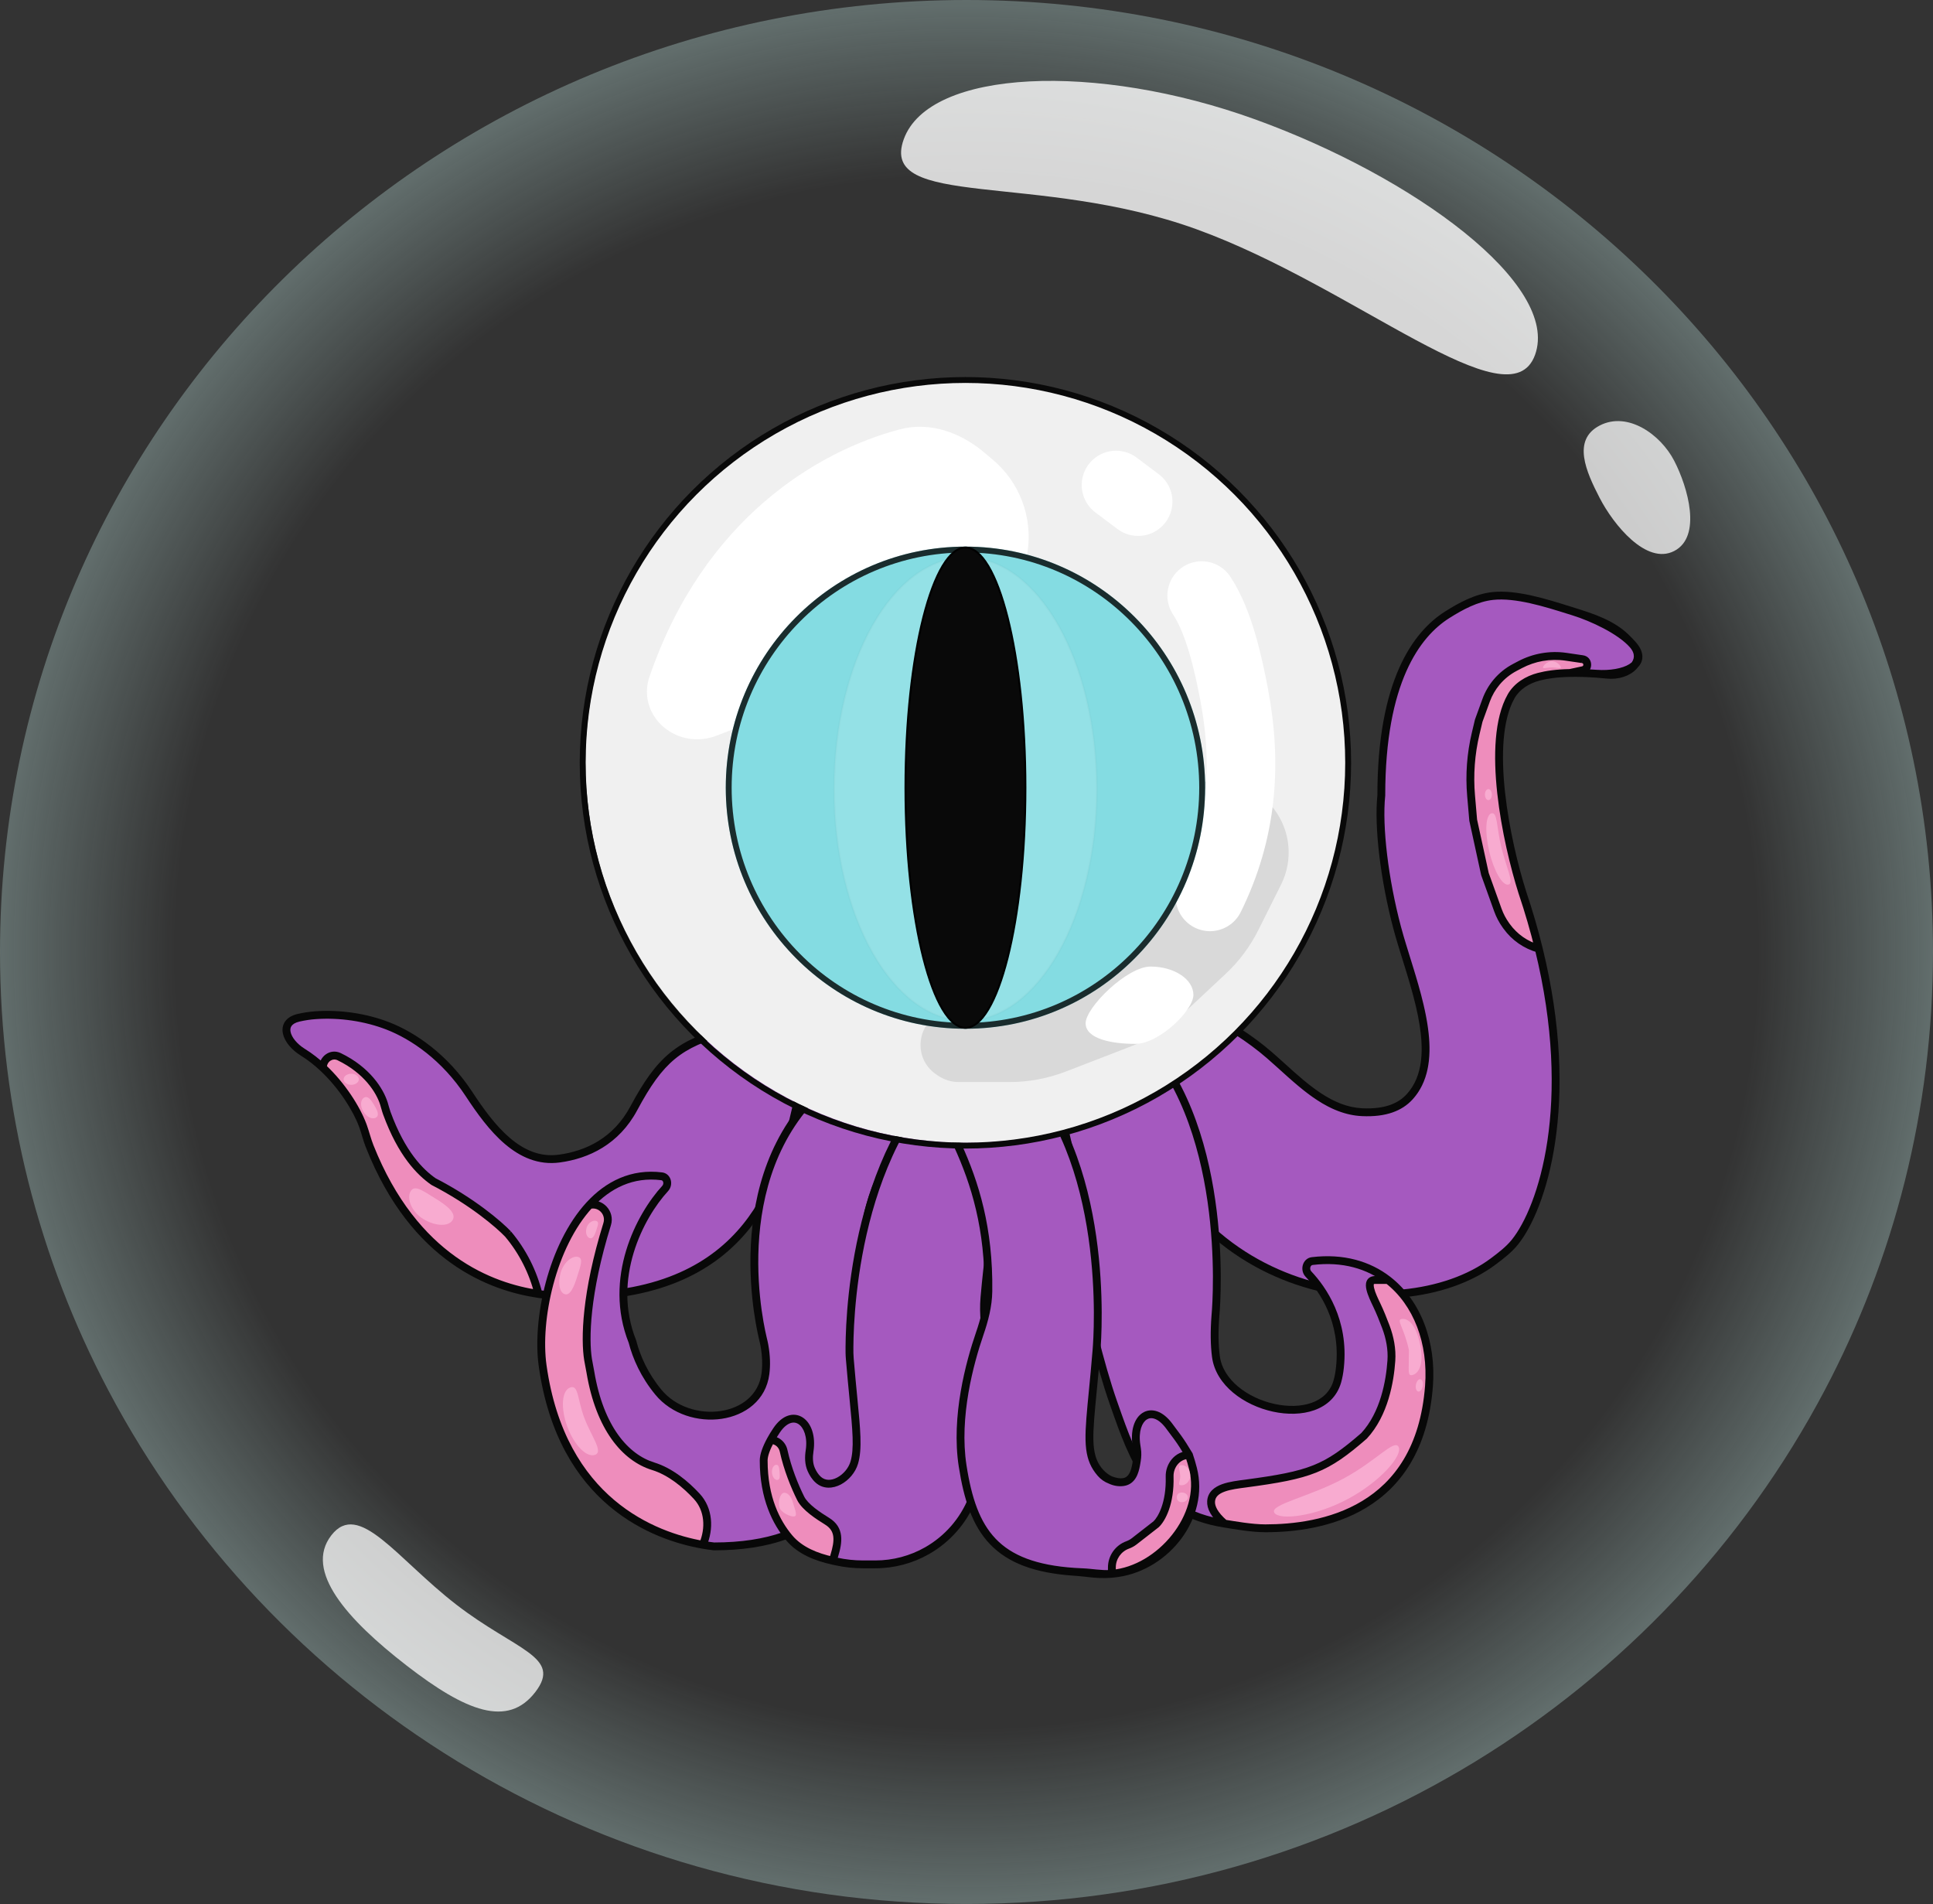 <svg width="986" height="971" viewBox="0 0 986 971" fill="none" xmlns="http://www.w3.org/2000/svg">
<rect x="0" y="0" width="986" height="971" fill="#333333" stroke="none"/>
<path fill-rule="evenodd" clip-rule="evenodd" d="M371.524 525.482C346.337 532.214 336.666 540.263 323.296 565.221C314.295 582.023 299.573 588.926 285.289 590.858C264.852 593.622 250.548 575.185 239.232 557.943C226.858 539.088 210.721 528.227 197.864 523.217C186.408 518.754 173.232 516.877 160.967 517.741C158.014 517.949 155.113 518.395 152.359 519.028C142.147 521.375 145.592 531.136 154.506 536.644C158.137 538.887 161.558 541.577 164.716 544.525V544.525C164.716 540.114 169.026 536.97 172.998 538.889C187.288 545.79 193.759 556.253 195.818 562.751C196.331 564.371 196.703 566.035 197.286 567.631C204.898 588.485 214.308 597.821 221.1 602.575C240.834 612.724 254.46 624.424 259.159 629.358V629.358C266.577 638.167 271.907 648.718 274.664 659.899V659.899C282.6 661.074 288.858 661.074 292.284 661.074C383.661 661.074 398.236 598.695 406.131 564.906C406.262 564.347 406.39 563.797 406.518 563.254C408.152 556.281 407.71 548.922 404.855 542.354C399.219 529.391 385.179 521.831 371.524 525.482ZM184.989 573.785C185.089 574.05 185.185 574.312 185.277 574.571C185.183 574.308 185.088 574.046 184.989 573.785Z" fill="#A559BF"/>
<path d="M172.998 538.889C169.026 536.97 164.716 540.114 164.716 544.525V544.525C174.516 553.674 181.789 565.304 184.978 573.756L184.989 573.785C185.089 574.05 185.185 574.312 185.277 574.571C186.47 577.928 187.304 581.418 188.618 584.729L188.622 584.74C211.406 642.09 250.691 656.352 274.664 659.899V659.899C271.907 648.718 266.577 638.167 259.159 629.358V629.358C254.46 624.424 240.834 612.724 221.1 602.575C214.308 597.821 204.898 588.485 197.286 567.631C196.703 566.035 196.331 564.371 195.818 562.751C193.759 556.253 187.288 545.79 172.998 538.889Z" fill="#EE8DBC"/>
<path d="M323.296 565.221L321.533 564.276L321.533 564.276L323.296 565.221ZM221.1 602.575L219.953 604.214L220.064 604.292L220.185 604.354L221.1 602.575ZM274.664 659.899L274.372 661.878L274.372 661.878L274.664 659.899ZM406.518 563.254L404.57 562.797L404.57 562.797L406.518 563.254ZM188.622 584.74L186.763 585.478L186.763 585.479L188.622 584.74ZM184.978 573.756L186.85 573.05L186.85 573.05L184.978 573.756ZM154.506 536.644L153.455 538.345L153.455 538.345L154.506 536.644ZM239.232 557.943L237.56 559.04L237.56 559.04L239.232 557.943ZM285.289 590.858L285.021 588.876L285.021 588.876L285.289 590.858ZM406.131 564.906L408.079 565.361L408.079 565.361L406.131 564.906ZM184.989 573.785L186.861 573.08L186.861 573.08L184.989 573.785ZM197.286 567.631L195.407 568.317L197.286 567.631ZM172.998 538.889L172.128 540.69L172.998 538.889ZM188.3 583.924L186.438 584.653L188.3 583.924ZM274.372 661.878C282.458 663.074 288.836 663.074 292.284 663.074V659.074C288.88 659.074 282.742 659.073 274.957 657.921L274.372 661.878ZM172.128 540.69C185.903 547.343 192.012 557.361 193.912 563.355L197.725 562.147C195.506 555.145 188.673 544.238 173.868 537.088L172.128 540.69ZM195.407 568.317C203.149 589.526 212.8 599.207 219.953 604.214L222.247 600.937C215.816 596.435 206.648 587.445 199.164 566.945L195.407 568.317ZM220.185 604.354C239.726 614.404 253.171 625.97 257.711 630.737L260.607 627.978C255.75 622.878 241.942 611.045 222.014 600.797L220.185 604.354ZM325.059 566.165C331.705 553.759 337.317 545.783 344.252 540.059C351.169 534.35 359.566 530.748 372.04 527.414L371.007 523.549C358.295 526.947 349.263 530.736 341.706 536.974C334.165 543.198 328.257 551.725 321.533 564.276L325.059 566.165ZM372.04 527.414C384.651 524.043 397.742 531.01 403.021 543.151L406.689 541.556C400.696 527.773 385.708 519.62 371.007 523.549L372.04 527.414ZM403.021 543.151C405.687 549.285 406.117 556.2 404.57 562.797L408.465 563.71C410.187 556.362 409.733 548.559 406.689 541.556L403.021 543.151ZM274.957 657.921C251.531 654.455 212.947 640.551 190.481 584.002L186.763 585.479C209.865 643.628 249.851 658.25 274.372 661.878L274.957 657.921ZM186.85 573.05C183.55 564.304 176.1 552.417 166.081 543.063L163.351 545.987C172.932 554.931 180.029 566.305 183.107 574.462L186.85 573.05ZM166.081 543.063C162.841 540.04 159.317 537.265 155.557 534.942L153.455 538.345C156.957 540.509 160.274 543.115 163.351 545.987L166.081 543.063ZM155.557 534.942C151.36 532.349 148.767 528.931 148.22 526.251C147.96 524.978 148.168 523.968 148.747 523.177C149.349 522.354 150.553 521.495 152.807 520.977L151.911 517.079C149.059 517.734 146.864 518.976 145.518 520.815C144.149 522.687 143.861 524.901 144.301 527.051C145.151 531.215 148.738 535.431 153.455 538.345L155.557 534.942ZM152.807 520.977C155.464 520.367 158.261 519.936 161.108 519.736L160.827 515.746C157.766 515.961 154.762 516.424 151.911 517.079L152.807 520.977ZM161.108 519.736C173.091 518.892 185.969 520.73 197.138 525.081L198.59 521.354C186.846 516.778 173.373 514.862 160.827 515.746L161.108 519.736ZM197.138 525.081C209.635 529.95 225.429 540.557 237.56 559.04L240.904 556.846C228.286 537.619 211.806 526.503 198.59 521.354L197.138 525.081ZM237.56 559.04C243.228 567.676 249.764 576.807 257.544 583.426C265.364 590.079 274.599 594.322 285.557 592.84L285.021 588.876C275.542 590.158 267.406 586.565 260.136 580.379C252.826 574.16 246.552 565.452 240.904 556.846L237.56 559.04ZM285.557 592.84C300.309 590.845 315.682 583.667 325.059 566.165L321.533 564.276C312.907 580.378 298.837 587.007 285.021 588.876L285.557 592.84ZM292.284 663.074C338.495 663.074 365.587 647.266 382.067 626.92C398.447 606.698 404.14 582.217 408.079 565.361L404.184 564.451C400.227 581.384 394.685 604.987 378.959 624.402C363.334 643.692 337.45 659.074 292.284 659.074V663.074ZM408.079 565.361C408.209 564.802 408.338 564.252 408.465 563.71L404.57 562.797C404.443 563.341 404.314 563.893 404.184 564.451L408.079 565.361ZM186.759 585.467C186.76 585.469 186.76 585.47 186.761 585.472C186.762 585.474 186.763 585.476 186.763 585.478L190.481 584.002C190.48 584 190.48 583.999 190.479 583.997C190.478 583.995 190.477 583.993 190.477 583.991L186.759 585.467ZM183.117 574.489C183.213 574.743 183.305 574.993 183.392 575.24L187.162 573.903C187.066 573.631 186.965 573.357 186.861 573.08L183.117 574.489ZM187.161 573.901C187.064 573.628 186.964 573.354 186.861 573.08L183.117 574.489C183.211 574.738 183.303 574.989 183.393 575.241L187.161 573.901ZM183.107 574.462C183.111 574.471 183.114 574.48 183.117 574.489L186.861 573.08C186.857 573.07 186.853 573.06 186.85 573.05L183.107 574.462ZM186.438 584.653C186.545 584.926 186.652 585.197 186.759 585.467L190.476 583.991C190.371 583.726 190.267 583.461 190.162 583.194L186.438 584.653ZM190.477 583.991C189.852 582.417 189.335 580.785 188.815 579.082C188.301 577.402 187.777 575.634 187.161 573.901L183.393 575.241C183.97 576.866 184.46 578.521 184.99 580.252C185.512 581.962 186.069 583.73 186.759 585.467L190.477 583.991ZM183.107 574.461L183.118 574.49L186.861 573.079L186.85 573.05L183.107 574.461ZM186.759 585.467L186.763 585.478L190.481 584.002L190.477 583.991L186.759 585.467ZM193.912 563.355C194.155 564.124 194.363 564.895 194.601 565.741C194.833 566.567 195.088 567.443 195.407 568.317L199.164 566.945C198.901 566.223 198.679 565.469 198.451 564.659C198.229 563.869 197.994 562.998 197.725 562.147L193.912 563.355ZM166.716 544.525C166.716 541.342 169.7 539.517 172.128 540.69L173.868 537.088C168.352 534.424 162.716 538.886 162.716 544.525H166.716ZM408.465 563.71C410.183 556.38 409.726 548.541 406.689 541.556L403.021 543.151C405.68 549.268 406.113 556.218 404.57 562.797L408.465 563.71ZM151.911 517.079C149.059 517.734 146.864 518.976 145.518 520.815C144.149 522.687 143.862 524.901 144.301 527.051C145.151 531.215 148.738 535.431 153.455 538.345L155.557 534.942C151.36 532.349 148.767 528.931 148.22 526.251C147.96 524.978 148.168 523.968 148.747 523.177C149.349 522.354 150.553 521.495 152.807 520.977L151.911 517.079ZM198.59 521.354C186.854 516.781 173.365 514.863 160.827 515.746L161.108 519.736C173.082 518.893 185.977 520.733 197.138 525.081L198.59 521.354ZM257.629 630.646C264.847 639.217 270.038 649.49 272.723 660.378L276.606 659.421C273.777 647.945 268.307 637.117 260.689 628.069L257.629 630.646ZM285.021 588.876C275.542 590.158 267.406 586.565 260.136 580.38C252.826 574.16 246.553 565.452 240.904 556.846L237.56 559.04C243.228 567.676 249.764 576.807 257.544 583.426C265.364 590.079 274.599 594.322 285.557 592.84L285.021 588.876ZM183.392 575.24C183.918 576.724 184.358 578.239 184.835 579.835C185.305 581.407 185.807 583.044 186.438 584.653L190.162 583.194C189.598 581.754 189.136 580.258 188.667 578.689C188.205 577.142 187.73 575.506 187.162 573.903L183.392 575.24ZM406.689 541.556C400.696 527.773 385.708 519.62 371.007 523.549L372.04 527.414C384.651 524.043 397.742 531.01 403.021 543.151L406.689 541.556Z" fill="#080808"/>
<path fill-rule="evenodd" clip-rule="evenodd" d="M430.428 546.011C369.724 588.226 385.949 669.124 389.089 682.365C389.136 682.565 389.184 682.764 389.231 682.963C389.486 684.026 389.735 685.07 389.928 686.156C390.885 691.538 390.99 696.285 390.451 700.522C387.334 725.056 351.482 729.041 335.777 709.937C328.717 701.349 324.685 692.287 322.602 684.218C309.771 651.958 326.422 620.09 339.281 606.122C341.252 603.981 340.399 600.256 337.512 599.895C322.479 598.015 310.184 604.188 300.65 614.557V614.557C306.374 613.061 311.47 618.604 309.714 624.254C298.726 659.618 298.294 683.11 299.969 693.374C300.313 695.483 300.786 697.572 301.138 699.68C305.921 728.327 319.017 743.411 333.163 747.764C341.84 750.434 349.631 756.857 355.421 763.117C361.575 769.768 362.083 779.481 358.535 787.819V787.819C360.588 788.178 362.482 788.445 364.182 788.642C421.266 788.642 437.475 757.929 441.704 727.216C445.083 702.671 442.418 667.367 441.817 660.185C441.743 659.299 441.64 658.42 441.529 657.538C437.135 622.703 446.679 602.269 457.631 584.937C467.155 569.864 472.587 546.254 455.782 540.296C446.37 536.959 436.244 541.485 430.428 546.011Z" fill="#A559BF"/>
<path d="M300.65 614.557C281.517 635.365 273.502 673.072 276.793 696.504C286.551 765.956 333.933 783.514 358.535 787.819V787.819C362.083 779.481 361.575 769.768 355.421 763.117C349.631 756.857 341.84 750.434 333.163 747.764C319.017 743.411 305.921 728.327 301.138 699.68C300.786 697.572 300.313 695.483 299.969 693.374C298.294 683.11 298.726 659.618 309.714 624.254C311.47 618.604 306.374 613.061 300.65 614.557V614.557Z" fill="#EE8DBC"/>
<path d="M430.428 546.011L431.57 547.653L431.614 547.622L431.656 547.589L430.428 546.011ZM322.602 684.218L324.538 683.719L324.507 683.596L324.46 683.479L322.602 684.218ZM276.793 696.504L274.813 696.782L274.813 696.782L276.793 696.504ZM364.182 788.642L363.952 790.629L364.066 790.642H364.182V788.642ZM441.704 727.216L439.723 726.944L441.704 727.216ZM300.65 614.557L299.178 613.203L299.178 613.203L300.65 614.557ZM333.163 747.764L332.575 749.675L333.163 747.764ZM358.535 787.819L358.191 789.789L358.535 787.819ZM389.089 682.365L387.142 682.826L387.143 682.826L389.089 682.365ZM455.782 540.296L455.114 542.181L455.114 542.181L455.782 540.296ZM457.631 584.937L455.94 583.869L455.94 583.869L457.631 584.937ZM441.529 657.538L443.513 657.288L443.513 657.288L441.529 657.538ZM441.817 660.185L439.824 660.351L439.824 660.351L441.817 660.185ZM339.281 606.122L337.81 604.768L337.81 604.768L339.281 606.122ZM335.777 709.937L334.232 711.207L335.777 709.937ZM389.928 686.156L387.959 686.506L387.959 686.506L389.928 686.156ZM389.231 682.963L391.176 682.497L391.176 682.497L389.231 682.963ZM355.421 763.117L353.953 764.475L355.421 763.117ZM309.714 624.254L307.804 623.661L309.714 624.254ZM441.534 657.582L439.55 657.833L441.534 657.582ZM301.138 699.68L303.111 699.351L301.138 699.68ZM389.917 686.094L387.949 686.446L389.917 686.094ZM364.182 790.642C393.089 790.642 411.975 782.856 424.166 770.873C436.323 758.922 441.54 743.069 443.685 727.489L439.723 726.944C437.639 742.077 432.637 756.936 421.362 768.02C410.12 779.071 392.36 786.642 364.182 786.642V790.642ZM299.178 613.203C289.322 623.922 282.416 638.88 278.38 654.032C274.343 669.188 273.122 684.746 274.813 696.782L278.774 696.225C277.173 684.83 278.314 669.819 282.245 655.062C286.177 640.3 292.844 626.001 302.122 615.91L299.178 613.203ZM307.804 623.661C296.759 659.208 296.254 683.028 297.995 693.696L301.942 693.052C300.334 683.192 300.693 660.028 311.624 624.848L307.804 623.661ZM299.166 700.01C304.018 729.074 317.434 745.016 332.575 749.675L333.751 745.852C320.6 741.806 307.824 727.579 303.111 699.351L299.166 700.01ZM332.575 749.675C340.763 752.195 348.264 758.325 353.953 764.475L356.889 761.759C350.998 755.39 342.918 748.673 333.751 745.852L332.575 749.675ZM274.813 696.782C279.756 731.968 294.27 754.176 310.808 768.121C327.305 782.03 345.671 787.598 358.191 789.789L358.88 785.849C346.797 783.735 329.171 778.372 313.387 765.063C297.644 751.789 283.588 730.492 278.774 696.225L274.813 696.782ZM358.191 789.789C360.283 790.155 362.215 790.427 363.952 790.629L364.412 786.655C362.748 786.462 360.893 786.201 358.88 785.849L358.191 789.789ZM391.035 681.903C389.49 675.388 384.702 652.111 387.804 625.283C390.902 598.479 401.843 568.326 431.57 547.653L429.286 544.369C398.309 565.911 387.01 597.314 383.83 624.824C380.653 652.309 385.548 676.101 387.142 682.826L391.035 681.903ZM431.656 547.589C437.255 543.233 446.651 539.181 455.114 542.181L456.45 538.411C446.088 534.737 435.233 539.737 429.2 544.433L431.656 547.589ZM455.114 542.181C458.848 543.505 461.258 545.759 462.725 548.586C464.216 551.462 464.795 555.059 464.583 559.094C464.158 567.19 460.576 576.532 455.94 583.869L459.322 586.005C464.21 578.269 468.107 568.269 468.577 559.303C468.813 554.807 468.194 550.442 466.275 546.744C464.332 542.998 461.119 540.066 456.45 538.411L455.114 542.181ZM455.94 583.869C444.821 601.465 435.076 622.362 439.544 657.788L443.513 657.288C439.194 623.043 448.537 603.073 459.322 586.005L455.94 583.869ZM439.544 657.788C439.654 658.661 439.753 659.507 439.824 660.351L443.81 660.018C443.733 659.09 443.625 658.179 443.513 657.288L439.544 657.788ZM439.824 660.351C440.427 667.558 443.068 702.649 439.723 726.944L443.685 727.489C447.099 702.693 444.409 667.177 443.81 660.018L439.824 660.351ZM302.122 615.91C311.324 605.903 323.013 600.097 337.264 601.879L337.76 597.91C321.946 595.932 309.045 602.472 299.178 613.203L302.122 615.91ZM337.264 601.879C337.767 601.942 338.129 602.261 338.284 602.851C338.451 603.481 338.302 604.233 337.81 604.768L340.753 607.477C342.232 605.87 342.642 603.689 342.152 601.831C341.652 599.933 340.145 598.208 337.76 597.91L337.264 601.879ZM337.81 604.768C324.689 619.02 307.51 651.686 320.743 684.958L324.46 683.479C312.031 652.23 328.156 621.16 340.753 607.477L337.81 604.768ZM320.665 684.718C322.813 693.039 326.968 702.372 334.232 711.207L337.322 708.666C330.465 700.327 326.556 691.534 324.538 683.719L320.665 684.718ZM334.232 711.207C342.6 721.386 356.233 725.333 368.127 723.572C380.056 721.807 390.732 714.179 392.435 700.774L388.467 700.27C387.053 711.4 378.245 718.031 367.542 719.615C356.804 721.205 344.659 717.592 337.322 708.666L334.232 711.207ZM392.435 700.774C393.002 696.315 392.886 691.365 391.898 685.806L387.959 686.506C388.884 691.711 388.977 696.254 388.467 700.27L392.435 700.774ZM387.143 682.826C387.191 683.029 387.239 683.23 387.286 683.428L391.176 682.497C391.129 682.298 391.082 682.101 391.035 681.903L387.143 682.826ZM387.286 683.428C387.543 684.5 387.778 685.487 387.959 686.506L391.898 685.806C391.693 684.652 391.429 683.552 391.176 682.497L387.286 683.428ZM387.949 686.446C387.952 686.466 387.956 686.486 387.959 686.506L391.898 685.806C391.894 685.785 391.89 685.763 391.886 685.742L387.949 686.446ZM443.519 657.332C443.517 657.317 443.515 657.302 443.513 657.288L439.544 657.788C439.546 657.803 439.548 657.818 439.55 657.833L443.519 657.332ZM353.953 764.475C359.434 770.4 360.022 779.216 356.695 787.036L360.376 788.602C364.143 779.746 363.715 769.137 356.889 761.759L353.953 764.475ZM301.156 616.492C305.288 615.412 309.117 619.436 307.804 623.661L311.624 624.848C313.822 617.773 307.461 610.709 300.144 612.622L301.156 616.492ZM439.55 657.833C439.658 658.687 439.755 659.522 439.824 660.351L443.81 660.018C443.734 659.108 443.629 658.209 443.519 657.332L439.55 657.833ZM459.322 586.005C464.21 578.269 468.106 568.27 468.577 559.304C468.813 554.807 468.193 550.442 466.275 546.744C464.331 542.998 461.119 540.066 456.45 538.411L455.114 542.181C458.847 543.505 461.258 545.759 462.724 548.586C464.216 551.462 464.794 555.059 464.582 559.094C464.157 567.191 460.576 576.532 455.94 583.869L459.322 586.005ZM340.753 607.477C342.232 605.87 342.642 603.689 342.152 601.831C341.652 599.933 340.145 598.208 337.76 597.91L337.264 601.879C337.766 601.942 338.129 602.261 338.284 602.851C338.451 603.481 338.302 604.233 337.81 604.768L340.753 607.477ZM388.467 700.27C387.053 711.398 378.245 718.029 367.541 719.613C356.803 721.202 344.658 717.59 337.322 708.666L334.232 711.207C342.599 721.385 356.232 725.33 368.127 723.57C380.055 721.804 390.732 714.177 392.435 700.774L388.467 700.27ZM297.995 693.696C298.173 694.787 298.383 695.866 298.588 696.912C298.794 697.968 298.995 698.988 299.166 700.01L303.111 699.351C302.929 698.264 302.717 697.186 302.513 696.143C302.307 695.091 302.109 694.071 301.942 693.052L297.995 693.696ZM391.886 685.742C391.649 684.418 391.32 683.105 391.035 681.903L387.143 682.826C387.445 684.103 387.737 685.263 387.949 686.446L391.886 685.742Z" fill="#080808"/>
<path fill-rule="evenodd" clip-rule="evenodd" d="M502.159 661.709V661.709C501.784 665.951 501.888 670.251 502.287 674.491V674.491C501.887 670.24 501.783 665.962 502.159 661.709ZM412.966 739.864V739.864C412.474 743.114 412.488 746.501 413.829 749.503V749.503C412.488 746.501 412.474 743.115 412.966 739.864ZM417.356 754.617V754.617C423.459 760.116 433.445 753.806 435.752 745.922V745.922C433.445 753.808 423.46 760.117 417.356 754.617Z" fill="#A559BF"/>
<path d="M393.116 734.372V734.372C396.325 734.372 399.023 736.739 399.708 739.874C401.745 749.188 405.333 757.92 408.412 764.124C410.689 768.712 417.57 773.123 421.923 775.82V775.82C428.474 779.879 427.791 786.035 425.553 793.409L424.787 795.937C424.843 795.949 424.899 795.962 424.955 795.974L425.096 796.004L426.662 796.346C431.104 797.315 435.638 797.804 440.185 797.804H446.542C455.788 797.804 464.874 795.396 472.907 790.818C483.301 784.892 491.397 775.639 495.888 764.549L498.86 757.213C500.694 752.683 502.043 747.963 502.593 743.107C505.587 716.632 503.479 687.171 502.287 674.491V674.491C501.888 670.251 501.784 665.951 502.159 661.709V661.709C505.492 623.973 510.503 601.379 517.669 582.782C523.863 566.706 527.798 544.965 511.579 539.155C502.395 535.864 492.326 537.823 486.84 542.299C433.788 588.592 433.147 677.835 433.315 690.052C433.328 691.015 433.385 691.952 433.465 692.912C434.089 700.447 434.723 706.96 435.275 712.64C436.9 729.346 437.823 738.844 435.752 745.922V745.922C433.445 753.806 423.459 760.116 417.356 754.617V754.617C415.782 753.2 414.655 751.353 413.829 749.503V749.503C412.488 746.501 412.474 743.114 412.966 739.864V739.864C415.166 725.359 404.378 717.259 396.154 729.408C395.029 731.071 394.005 732.744 393.116 734.372Z" fill="#A559BF"/>
<path d="M393.116 734.372C390.914 738.41 389.547 742.17 389.547 744.792C389.547 764.014 396.004 776.452 402.568 784.274L402.579 784.287C408.099 790.857 416.403 794.074 424.787 795.937L425.553 793.409C427.791 786.035 428.474 779.879 421.923 775.82V775.82C417.57 773.123 410.689 768.712 408.412 764.124C405.333 757.92 401.745 749.188 399.708 739.874C399.023 736.739 396.325 734.372 393.116 734.372V734.372Z" fill="#EE8DBC"/>
<path d="M486.84 542.299L485.575 540.749L485.55 540.77L485.525 540.792L486.84 542.299ZM393.116 734.372L391.361 733.415L391.361 733.415L393.116 734.372ZM433.315 690.052L431.315 690.08L431.315 690.08L433.315 690.052ZM511.579 539.155L510.904 541.038L510.904 541.038L511.579 539.155ZM517.669 582.782L515.802 582.063L515.802 582.063L517.669 582.782ZM502.593 743.107L500.605 742.882L500.605 742.882L502.593 743.107ZM495.888 764.549L494.035 763.799L494.035 763.799L495.888 764.549ZM412.966 739.864L410.989 739.564L410.989 739.564L412.966 739.864ZM413.829 749.503L412.003 750.319L412.003 750.319L413.829 749.503ZM417.356 754.617L416.017 756.103L416.017 756.103L417.356 754.617ZM435.752 745.922L433.833 745.36L433.833 745.36L435.752 745.922ZM433.465 692.912L435.458 692.747L435.458 692.747L433.465 692.912ZM435.275 712.64L437.266 712.447L437.266 712.447L435.275 712.64ZM402.579 784.287L401.047 785.573L401.047 785.574L402.579 784.287ZM425.553 793.409L423.639 792.829L425.553 793.409ZM408.412 764.124L406.621 765.013L408.412 764.124ZM433.459 692.844L431.466 693.009L433.459 692.844ZM391.361 733.415C389.129 737.506 387.547 741.64 387.547 744.792H391.547C391.547 742.7 392.698 739.314 394.872 735.33L391.361 733.415ZM397.754 740.302C399.836 749.821 403.493 758.711 406.621 765.013L410.204 763.235C407.173 757.129 403.653 748.555 401.662 739.447L397.754 740.302ZM423.639 792.829L422.873 795.356L426.7 796.517L427.467 793.99L423.639 792.829ZM435.315 690.024C435.232 683.999 435.348 658.809 442.07 629.399C448.799 599.954 462.089 566.55 488.154 543.806L485.525 540.792C458.539 564.34 444.982 598.704 438.17 628.508C431.35 658.348 431.23 683.888 431.315 690.08L435.315 690.024ZM488.104 543.849C492.99 539.863 502.308 537.958 510.904 541.038L512.253 537.272C502.482 533.771 491.662 535.784 485.575 540.749L488.104 543.849ZM510.904 541.038C514.525 542.335 516.944 544.478 518.517 547.171C520.114 549.904 520.902 553.313 521.03 557.185C521.286 564.961 518.863 574.121 515.802 582.063L519.535 583.501C522.669 575.367 525.31 565.618 525.028 557.053C524.886 552.753 524.004 548.634 521.971 545.153C519.914 541.633 516.742 538.88 512.253 537.272L510.904 541.038ZM515.802 582.063C508.545 600.898 503.509 623.695 500.167 661.533L504.151 661.885C507.475 624.251 512.461 601.859 519.535 583.501L515.802 582.063ZM500.167 661.533C499.778 665.934 499.887 670.337 500.295 674.678L504.278 674.304C503.887 670.143 503.789 665.991 504.151 661.885L500.167 661.533ZM500.295 674.678C501.485 687.327 503.576 716.619 500.605 742.882L504.58 743.331C507.599 716.644 505.473 687.015 504.278 674.304L500.295 674.678ZM500.605 742.882C500.081 747.519 498.788 752.061 497.006 756.462L500.713 757.963C502.6 753.305 504.006 748.406 504.58 743.331L500.605 742.882ZM497.006 756.462L494.035 763.799L497.742 765.3L500.713 757.963L497.006 756.462ZM494.035 763.799C489.712 774.472 481.921 783.378 471.917 789.08L473.897 792.555C484.682 786.407 493.082 776.806 497.742 765.3L494.035 763.799ZM471.917 789.08C464.186 793.487 455.44 795.804 446.542 795.804V799.804C456.135 799.804 465.563 797.306 473.897 792.555L471.917 789.08ZM446.542 795.804H440.185V799.804H446.542V795.804ZM440.185 795.804C435.781 795.804 431.391 795.331 427.088 794.392L426.236 798.3C430.818 799.3 435.495 799.804 440.185 799.804V795.804ZM427.088 794.392L425.522 794.05L424.669 797.958L426.236 798.3L427.088 794.392ZM404.1 782.988C397.82 775.505 391.547 763.516 391.547 744.792H387.547C387.547 764.512 394.188 777.399 401.035 785.56L404.1 782.988ZM394.872 735.33C395.727 733.762 396.718 732.143 397.81 730.529L394.498 728.287C393.34 729.998 392.282 731.726 391.361 733.415L394.872 735.33ZM397.81 730.529C399.709 727.724 401.608 726.31 403.201 725.771C404.735 725.252 406.137 725.483 407.353 726.3C409.907 728.017 412.027 732.718 410.989 739.564L414.944 740.164C416.106 732.504 413.931 725.903 409.585 722.981C407.351 721.479 404.652 721.057 401.918 721.982C399.244 722.888 396.711 725.018 394.498 728.287L397.81 730.529ZM410.989 739.564C410.47 742.987 410.438 746.815 412.003 750.319L415.655 748.687C414.538 746.187 414.477 743.243 414.944 740.164L410.989 739.564ZM412.003 750.319C412.895 752.316 414.164 754.433 416.017 756.103L418.694 753.131C417.401 751.966 416.415 750.389 415.655 748.687L412.003 750.319ZM416.017 756.103C419.899 759.601 424.903 759.177 428.913 757.057C432.902 754.948 436.355 750.983 437.672 746.483L433.833 745.36C432.842 748.746 430.149 751.879 427.043 753.521C423.957 755.152 420.917 755.134 418.694 753.131L416.017 756.103ZM435.458 692.747C435.381 691.815 435.327 690.926 435.315 690.024L431.315 690.08C431.329 691.103 431.39 692.089 431.472 693.077L435.458 692.747ZM431.472 693.077C432.097 700.628 432.732 707.154 433.284 712.834L437.266 712.447C436.713 706.766 436.081 700.266 435.458 692.747L431.472 693.077ZM433.284 712.834C434.099 721.211 434.728 727.688 434.901 732.957C435.073 738.223 434.781 742.12 433.833 745.36L437.672 746.483C438.795 742.645 439.076 738.255 438.899 732.826C438.721 727.4 438.076 720.775 437.266 712.447L433.284 712.834ZM424.353 797.889C424.414 797.903 424.474 797.916 424.531 797.928L425.379 794.019C425.324 794.007 425.272 793.996 425.221 793.984L424.353 797.889ZM424.531 797.928C424.58 797.939 424.624 797.948 424.669 797.958L425.522 794.05C425.474 794.04 425.424 794.029 425.379 794.019L424.531 797.928ZM401.035 785.559C401.038 785.562 401.04 785.565 401.042 785.567C401.044 785.57 401.045 785.571 401.046 785.572L404.111 783.002C404.109 782.999 404.106 782.996 404.104 782.994C404.102 782.991 404.101 782.99 404.1 782.989L401.035 785.559ZM431.466 693.009C431.468 693.032 431.47 693.054 431.472 693.077L435.458 692.747C435.456 692.724 435.454 692.702 435.452 692.679L431.466 693.009ZM425.22 793.984C416.979 792.153 409.204 789.063 404.11 783.001L401.047 785.574C406.994 792.651 415.827 795.995 424.353 797.889L425.22 793.984ZM424.53 797.928L424.671 797.959L425.52 794.05L425.38 794.019L424.53 797.928ZM401.036 785.56L401.047 785.573L404.11 783.001L404.099 782.988L401.036 785.56ZM420.87 777.52C423.649 779.242 424.758 781.271 425.049 783.618C425.362 786.137 424.75 789.169 423.639 792.829L427.467 793.99C428.594 790.275 429.443 786.542 429.019 783.125C428.573 779.535 426.748 776.457 422.977 774.12L420.87 777.52ZM406.621 765.013C407.964 767.72 410.548 770.196 413.149 772.25C415.795 774.34 418.689 776.169 420.87 777.52L422.977 774.12C420.804 772.774 418.081 771.048 415.629 769.111C413.132 767.139 411.137 765.116 410.204 763.235L406.621 765.013ZM393.116 736.372C395.301 736.372 397.251 738 397.754 740.302L401.662 739.447C400.794 735.479 397.35 732.372 393.116 732.372V736.372ZM473.897 792.555C484.682 786.407 493.082 776.806 497.742 765.3L494.035 763.799C489.712 774.472 481.921 783.378 471.917 789.08L473.897 792.555ZM471.917 789.08C464.186 793.487 455.44 795.804 446.542 795.804V799.804C456.135 799.804 465.563 797.306 473.897 792.555L471.917 789.08ZM401.047 785.573C407.005 792.668 415.982 796.063 424.529 797.928L425.381 794.02C417.126 792.218 409.212 789.076 404.11 783.001L401.047 785.573ZM414.944 740.164C416.106 732.504 413.931 725.903 409.585 722.981C407.351 721.479 404.652 721.057 401.918 721.982C399.244 722.888 396.711 725.018 394.498 728.287L397.81 730.529C399.709 727.724 401.608 726.31 403.201 725.771C404.735 725.252 406.137 725.483 407.353 726.3C409.907 728.017 412.027 732.718 410.989 739.564L414.944 740.164ZM415.655 748.687C414.538 746.187 414.477 743.242 414.944 740.164L410.989 739.564C410.47 742.986 410.438 746.816 412.003 750.319L415.655 748.687ZM519.535 583.501C522.669 575.368 525.309 565.619 525.027 557.053C524.885 552.754 524.003 548.634 521.97 545.153C519.913 541.633 516.742 538.88 512.253 537.272L510.904 541.038C514.524 542.335 516.943 544.478 518.516 547.171C520.113 549.904 520.901 553.314 521.029 557.185C521.285 564.962 518.862 574.122 515.802 582.063L519.535 583.501ZM504.278 674.304C503.888 670.154 503.79 665.98 504.151 661.885L500.167 661.533C499.779 665.923 499.888 670.348 500.295 674.678L504.278 674.304ZM500.605 742.882C500.081 747.519 498.788 752.062 497.006 756.462L500.713 757.963C502.6 753.305 504.006 748.405 504.58 743.331L500.605 742.882ZM433.833 745.36C432.842 748.745 430.15 751.878 427.043 753.52C423.957 755.152 420.916 755.133 418.694 753.131L416.017 756.103C419.899 759.6 424.903 759.176 428.912 757.056C432.901 754.948 436.355 750.983 437.672 746.483L433.833 745.36ZM426.236 798.3C430.818 799.3 435.495 799.804 440.185 799.804V795.804C435.781 795.804 431.391 795.331 427.088 794.392L426.236 798.3ZM435.452 692.679C435.378 691.781 435.327 690.898 435.315 690.024L431.315 690.08C431.329 691.07 431.386 692.049 431.466 693.009L435.452 692.679Z" fill="#080808"/>
<path fill-rule="evenodd" clip-rule="evenodd" d="M647.411 538.026C637.823 529.731 625.463 521.682 611.936 515.361C597.297 508.52 581.215 517.902 576.69 533.413C575.515 537.442 575.167 541.746 575.857 545.886C595.397 663.247 714.12 678.95 761.673 643.319C765.623 640.359 769.617 637.325 772.715 633.482C786.574 616.288 804.388 563.197 784.9 483.817V483.817C778.31 481.992 772.537 477.977 768.534 472.433L768.184 471.95C766.441 469.536 765.046 466.889 764.039 464.087L757.451 445.757L751.461 418.27L750.383 405.801C749.463 395.153 750.256 384.427 752.731 374.029L754.28 367.525L758.055 357.143C759.288 353.753 761.105 350.606 763.424 347.845V347.845C765.996 344.784 769.138 342.252 772.676 340.39L775.415 338.948C778.923 337.101 782.697 335.811 786.602 335.121V335.121C790.635 334.41 794.757 334.349 798.809 334.942L807.14 336.161V336.161C810.328 336.568 810.522 341.115 807.38 341.791L800.796 343.209C804.641 343.131 809.322 343.231 814.364 343.593C828.06 344.578 841.941 339.063 832.861 328.763C826.381 321.413 812.109 314.858 802.756 311.941C801.948 311.689 801.123 311.43 800.283 311.167C788.319 307.411 773.299 302.695 761.47 303.946C753.107 304.831 745.241 309.076 738.137 313.578C722.507 323.483 704.591 347.659 704.591 405.611C702.921 421.759 706.2 448.664 712.668 473.07C713.949 477.901 715.588 483.164 717.3 488.664C725.001 513.39 734.189 542.895 718.971 559.433C714.269 564.544 706.8 567.773 694.804 567.209C678.953 566.464 666.261 554.986 654.138 544.022C651.881 541.981 649.645 539.959 647.411 538.026ZM784.935 345.124V345.124C779.16 346.627 773.747 349.915 770.806 355.108V355.108C773.751 349.908 779.152 346.631 784.935 345.124Z" fill="#A559BF"/>
<path d="M800.796 343.209L807.38 341.791C810.522 341.115 810.328 336.568 807.14 336.161V336.161L798.809 334.942C794.757 334.349 790.635 334.41 786.602 335.121V335.121C782.697 335.811 778.923 337.101 775.415 338.948L772.676 340.39C769.138 342.252 765.996 344.784 763.424 347.845V347.845C761.105 350.606 759.288 353.753 758.055 357.143L754.28 367.525L752.731 374.029C750.256 384.427 749.463 395.153 750.383 405.801L751.461 418.27L757.451 445.757L764.039 464.087C765.046 466.889 766.441 469.536 768.184 471.95L768.534 472.433C772.537 477.977 778.31 481.992 784.9 483.817V483.817C782.624 474.547 779.84 464.918 776.481 454.947C768.492 429.717 757.643 378.354 770.806 355.108V355.108C773.747 349.915 779.16 346.627 784.935 345.124V345.124L784.956 345.118C788.825 344.113 793.797 343.352 800.796 343.209Z" fill="#EE8DBC"/>
<path d="M704.591 405.611L706.581 405.817L706.591 405.714V405.611H704.591ZM776.481 454.947L774.574 455.55L774.58 455.568L774.586 455.585L776.481 454.947ZM754.28 367.525L752.4 366.841L752.361 366.95L752.334 367.062L754.28 367.525ZM751.461 418.27L749.468 418.443L749.479 418.571L749.506 418.696L751.461 418.27ZM757.451 445.757L755.497 446.183L755.525 446.311L755.569 446.434L757.451 445.757ZM694.804 567.209L694.71 569.207L694.71 569.207L694.804 567.209ZM718.971 559.433L717.5 558.079L717.5 558.079L718.971 559.433ZM738.137 313.578L737.067 311.889L737.067 311.889L738.137 313.578ZM761.47 303.946L761.26 301.957L761.26 301.957L761.47 303.946ZM802.756 311.941L802.16 313.85L802.16 313.85L802.756 311.941ZM814.364 343.593L814.507 341.598L814.507 341.598L814.364 343.593ZM784.956 345.118L784.453 343.183L784.453 343.183L784.956 345.118ZM770.806 355.108L769.066 354.123L769.066 354.123L770.806 355.108ZM761.673 643.319L760.473 641.719L760.473 641.719L761.673 643.319ZM575.857 545.886L577.829 545.557L577.829 545.557L575.857 545.886ZM576.69 533.413L574.77 532.853L574.77 532.853L576.69 533.413ZM800.283 311.167L799.684 313.075L799.684 313.075L800.283 311.167ZM717.3 488.664L719.21 488.069L719.21 488.069L717.3 488.664ZM654.138 544.022L652.796 545.505L652.796 545.505L654.138 544.022ZM768.534 472.433L770.155 471.262L768.534 472.433ZM764.039 464.087L765.921 463.411L764.039 464.087ZM768.184 471.95L769.806 470.779L768.184 471.95ZM750.383 405.801L748.39 405.974L750.383 405.801ZM772.676 340.39L771.745 338.62L772.676 340.39ZM819.797 344.077L819.585 346.066L819.797 344.077ZM798.809 334.942L799.099 332.963L798.809 334.942ZM807.38 341.791L806.958 339.836L807.38 341.791ZM829.062 324.838L830.44 323.388L829.062 324.838ZM775.415 338.948L774.483 337.178L775.415 338.948ZM801.218 345.164L807.801 343.747L806.958 339.836L800.375 341.254L801.218 345.164ZM756.176 356.459L752.4 366.841L756.159 368.208L759.935 357.826L756.176 356.459ZM752.334 367.062L750.785 373.566L754.677 374.493L756.225 367.988L752.334 367.062ZM748.39 405.974L749.468 418.443L753.453 418.098L752.376 405.629L748.39 405.974ZM749.506 418.696L755.497 446.183L759.405 445.332L753.415 417.844L749.506 418.696ZM755.569 446.434L762.156 464.764L765.921 463.411L759.333 445.081L755.569 446.434ZM766.563 473.121L766.912 473.604L770.155 471.262L769.806 470.779L766.563 473.121ZM774.586 455.585C777.927 465.504 780.695 475.079 782.958 484.293L786.842 483.34C784.553 474.014 781.753 464.332 778.376 454.308L774.586 455.585ZM774.483 337.178L771.745 338.62L773.607 342.159L776.346 340.718L774.483 337.178ZM807.429 334.182L799.099 332.963L798.52 336.921L806.85 338.14L807.429 334.182ZM611.089 517.173C624.46 523.421 636.663 531.372 646.103 539.539L648.72 536.514C638.983 528.09 626.466 519.943 612.783 513.549L611.089 517.173ZM694.71 569.207C707.125 569.79 715.236 566.446 720.443 560.787L717.5 558.079C713.301 562.641 706.474 565.755 694.898 565.211L694.71 569.207ZM714.602 472.557C708.163 448.264 704.946 421.624 706.581 405.817L702.602 405.405C700.896 421.894 704.237 449.064 710.735 473.582L714.602 472.557ZM706.591 405.611C706.591 348.062 724.36 324.677 739.208 315.267L737.067 311.889C720.654 322.29 702.591 347.256 702.591 405.611H706.591ZM739.208 315.267C746.278 310.786 753.81 306.768 761.681 305.935L761.26 301.957C752.405 302.894 744.203 307.366 737.067 311.889L739.208 315.267ZM802.16 313.85C806.724 315.274 812.517 317.595 817.954 320.459C823.425 323.342 828.36 326.682 831.36 330.085L834.361 327.44C830.882 323.494 825.441 319.882 819.818 316.92C814.16 313.94 808.141 311.525 803.351 310.032L802.16 313.85ZM831.36 330.085C833.436 332.44 833.884 334.166 833.742 335.321C833.603 336.457 832.823 337.627 831.09 338.717C827.554 340.938 821.153 342.076 814.507 341.598L814.22 345.588C821.271 346.095 828.659 344.968 833.218 342.103C835.531 340.65 837.375 338.572 837.713 335.807C838.048 333.062 836.825 330.235 834.361 327.44L831.36 330.085ZM814.507 341.598C809.406 341.231 804.664 341.13 800.756 341.21L800.837 345.209C804.618 345.132 809.238 345.23 814.22 345.588L814.507 341.598ZM800.756 341.21C793.628 341.355 788.498 342.132 784.453 343.183L785.459 347.054C789.153 346.094 793.967 345.349 800.837 345.209L800.756 341.21ZM769.066 354.123C765.576 360.286 763.744 368.176 763.023 376.8C762.3 385.447 762.682 394.971 763.723 404.501C765.806 423.559 770.549 442.838 774.574 455.55L778.388 454.343C774.424 441.826 769.748 422.809 767.699 404.067C766.675 394.697 766.314 385.445 767.009 377.134C767.706 368.801 769.455 361.554 772.547 356.094L769.066 354.123ZM782.958 484.293C792.643 523.745 793.044 556.602 789.334 581.676C785.616 606.805 777.79 623.998 771.158 632.226L774.272 634.737C781.499 625.771 789.509 607.822 793.291 582.262C797.081 556.647 796.645 523.268 786.842 483.34L782.958 484.293ZM771.158 632.226C768.241 635.845 764.449 638.74 760.473 641.719L762.872 644.92C766.796 641.979 770.993 638.805 774.272 634.737L771.158 632.226ZM760.473 641.719C737.357 659.04 696.535 664.06 658.956 650.1C621.537 636.198 587.478 603.506 577.829 545.557L573.884 546.214C583.776 605.626 618.848 639.466 657.563 653.849C696.12 668.173 738.436 663.23 762.872 644.92L760.473 641.719ZM577.829 545.557C577.194 541.743 577.511 537.743 578.61 533.973L574.77 532.853C573.52 537.141 573.14 541.75 573.884 546.214L577.829 545.557ZM578.61 533.973C582.869 519.372 597.799 510.963 611.089 517.173L612.783 513.549C596.795 506.078 579.56 516.431 574.77 532.853L578.61 533.973ZM803.351 310.032C802.545 309.781 801.722 309.522 800.882 309.258L799.684 313.075C800.524 313.338 801.35 313.598 802.16 313.85L803.351 310.032ZM800.882 309.258C794.913 307.384 788.086 305.24 781.259 303.726C774.447 302.216 767.489 301.298 761.26 301.957L761.681 305.935C767.28 305.343 773.747 306.158 780.393 307.631C787.025 309.101 793.689 311.193 799.684 313.075L800.882 309.258ZM710.735 473.582C712.029 478.463 713.682 483.769 715.391 489.258L719.21 488.069C717.494 482.559 715.869 477.339 714.602 472.557L710.735 473.582ZM715.391 489.258C719.255 501.666 723.409 515.03 724.742 527.334C726.076 539.652 724.527 550.441 717.5 558.079L720.443 560.787C728.633 551.887 730.099 539.654 728.719 526.904C727.336 514.14 723.047 500.388 719.21 488.069L715.391 489.258ZM694.898 565.211C687.445 564.861 680.653 561.987 674.162 557.771C667.65 553.539 661.564 548.042 655.479 542.538L652.796 545.505C658.834 550.965 665.156 556.689 671.983 561.125C678.832 565.575 686.312 568.812 694.71 569.207L694.898 565.211ZM655.479 542.538C653.226 540.501 650.973 538.463 648.72 536.514L646.103 539.539C648.317 541.454 650.537 543.462 652.796 545.505L655.479 542.538ZM772.547 356.094C775.147 351.502 780.004 348.476 785.44 347.059L784.431 343.188C778.3 344.786 772.355 348.314 769.066 354.123L772.547 356.094ZM784.453 343.183C784.446 343.185 784.438 343.187 784.431 343.188L785.44 347.059C785.446 347.058 785.452 347.056 785.459 347.054L784.453 343.183ZM573.872 546.144C573.876 546.168 573.88 546.191 573.884 546.214L577.829 545.557C577.826 545.535 577.822 545.512 577.818 545.489L573.872 546.144ZM820.009 342.088C818.143 341.889 816.302 341.727 814.507 341.598L814.22 345.588C815.972 345.714 817.767 345.872 819.585 346.066L820.009 342.088ZM827.684 326.287C829.057 327.592 830.278 328.858 831.36 330.085L834.361 327.44C833.194 326.116 831.89 324.767 830.44 323.388L827.684 326.287ZM785.439 347.059L785.46 347.054L784.452 343.183L784.432 343.188L785.439 347.059ZM766.912 473.604C771.182 479.516 777.338 483.798 784.366 485.744L785.434 481.889C779.281 480.186 773.893 476.437 770.155 471.262L766.912 473.604ZM762.156 464.764C763.227 467.742 764.71 470.555 766.563 473.121L769.806 470.779C768.172 468.517 766.864 466.037 765.921 463.411L762.156 464.764ZM750.785 373.566C748.26 384.171 747.452 395.113 748.39 405.974L752.376 405.629C751.474 395.194 752.251 384.682 754.677 374.493L750.785 373.566ZM761.893 346.559C759.423 349.499 757.488 352.85 756.176 356.459L759.935 357.826C761.087 354.657 762.787 351.714 764.956 349.131L761.893 346.559ZM764.956 349.131C767.361 346.269 770.299 343.901 773.607 342.159L771.745 338.62C767.977 340.603 764.631 343.299 761.893 346.559L764.956 349.131ZM574.77 532.853C573.521 537.136 573.13 541.675 573.872 546.144L577.818 545.489C577.185 541.678 577.51 537.748 578.61 533.973L574.77 532.853ZM762.872 644.92C766.789 641.985 771 638.797 774.272 634.737L771.158 632.226C768.247 635.838 764.442 638.745 760.473 641.719L762.872 644.92ZM784.431 343.188C778.308 344.783 772.351 348.322 769.066 354.123L772.547 356.094C775.143 351.509 780.012 348.472 785.439 347.059L784.431 343.188ZM819.585 346.066C825.527 346.699 831.264 344.799 834.583 341.32C836.265 339.555 837.367 337.328 837.411 334.823C837.454 332.311 836.429 329.787 834.361 327.44L831.36 330.085C832.917 331.851 833.434 333.442 833.411 334.754C833.388 336.072 832.815 337.377 831.688 338.559C829.388 340.971 824.968 342.617 820.009 342.088L819.585 346.066ZM761.26 301.957C752.41 302.894 744.198 307.369 737.067 311.889L739.208 315.267C746.274 310.789 753.815 306.767 761.681 305.935L761.26 301.957ZM786.95 337.091C790.772 336.416 794.679 336.359 798.52 336.921L799.099 332.963C794.835 332.339 790.498 332.403 786.254 333.152L786.95 337.091ZM710.735 473.582C712.508 480.27 714.969 487.802 717.326 495.509C719.696 503.258 721.982 511.244 723.471 519.006C726.476 534.663 726.103 548.729 717.5 558.079L720.443 560.787C730.442 549.921 730.437 534.083 727.399 518.252C725.868 510.269 723.529 502.115 721.151 494.339C718.76 486.523 716.348 479.148 714.602 472.557L710.735 473.582ZM807.801 343.747C813.141 342.596 812.812 334.869 807.393 334.177L806.886 338.145C807.193 338.184 807.346 338.302 807.436 338.408C807.544 338.536 807.626 338.729 807.635 338.96C807.645 339.192 807.58 339.391 807.484 339.527C807.403 339.641 807.261 339.771 806.958 339.836L807.801 343.747ZM694.898 565.211C686.059 564.796 678.148 560.828 670.576 555.289C662.939 549.703 655.982 542.796 648.72 536.514L646.103 539.539C653.072 545.569 660.413 552.811 668.215 558.518C676.082 564.272 684.753 568.739 694.71 569.207L694.898 565.211ZM830.44 323.388C822.953 316.27 812.631 312.926 803.351 310.032L802.16 313.85C811.577 316.787 820.977 319.912 827.684 326.287L830.44 323.388ZM786.254 333.152C782.146 333.877 778.175 335.235 774.483 337.178L776.346 340.718C779.672 338.968 783.249 337.744 786.95 337.091L786.254 333.152ZM578.61 533.973C582.869 519.372 597.799 510.963 611.089 517.173L612.783 513.549C596.795 506.078 579.56 516.431 574.77 532.853L578.61 533.973Z" fill="#080808"/>
<path fill-rule="evenodd" clip-rule="evenodd" d="M620.07 669.809C620.063 669.892 620.056 669.973 620.049 670.053C620.034 670.232 620.019 670.407 620.004 670.594C620.015 670.456 620.026 670.317 620.038 670.178C620.038 670.178 620.049 670.053 620.07 669.809Z" fill="#EE8DBC"/>
<path d="M728.907 706.885C723.973 771.022 673.58 779.414 645.417 779.414C638.34 779.414 629.287 777.751 624.597 777.013C619.257 772.358 617.606 768.625 617.762 765.731C618.151 758.497 628.237 757.543 635.417 756.582C668.365 752.172 676.262 749.218 695.781 732.258C706.196 721.028 709.011 704.182 709.716 693.94C710.123 688.039 708.98 682.177 706.901 676.64C705.561 673.073 703.911 668.95 702.252 665.494C699.937 660.672 696.072 652.77 701.42 652.77V652.77H707.965C722.996 664.434 730.602 684.85 728.907 706.885Z" fill="#EE8DBC"/>
<path d="M579.149 525.602C627.41 571.22 620.62 663.254 620.07 669.809C620.049 670.053 620.038 670.178 620.038 670.178C620.026 670.317 620.015 670.456 620.004 670.594C619.332 679.118 619.471 686.048 620.216 691.77C623.708 718.572 674.639 730.516 682.15 704.552C682.753 702.464 683.206 700.062 683.497 697.277C685.978 673.502 674.691 657.442 667.412 649.74C665.327 647.532 666.334 643.488 669.348 643.126C685.06 641.237 698.109 645.122 707.965 652.77H701.42V652.77C696.072 652.77 699.937 660.672 702.252 665.494C703.911 668.95 705.561 673.073 706.901 676.64C708.98 682.177 710.123 688.039 709.716 693.94C709.011 704.182 706.196 721.028 695.781 732.258C676.262 749.218 668.365 752.172 635.417 756.582C628.237 757.543 618.151 758.497 617.762 765.731C617.606 768.625 619.257 772.358 624.597 777.013C587.507 771.172 578.263 744.804 568.457 716.836L568.457 716.834C568.261 716.276 568.065 715.717 567.869 715.158C560.948 695.445 554.344 666.759 551.296 652.77C550.095 647.259 549.779 641.611 549.944 635.973C550.774 607.579 545.899 587.809 541.863 571.442C540.11 564.333 538.516 557.866 537.616 551.614C536.674 545.07 537.43 538.162 541.171 532.713L541.183 532.696C551.436 517.797 570.707 518.732 579.149 525.602Z" fill="#A559BF"/>
<path d="M579.149 525.602L580.411 524.051L580.469 524.098L580.522 524.148L579.149 525.602ZM620.038 670.178L618.044 670.016L618.045 670.003L618.046 669.991L620.038 670.178ZM683.497 697.277L685.486 697.485L685.486 697.485L683.497 697.277ZM728.907 706.885L726.913 706.732L728.907 706.885ZM567.869 715.158L565.982 715.82L565.982 715.82L567.869 715.158ZM624.597 777.013L624.286 778.988L624.286 778.988L624.597 777.013ZM541.183 532.696L539.535 531.563L539.536 531.562L541.183 532.696ZM537.616 551.614L539.595 551.329L539.595 551.329L537.616 551.614ZM549.944 635.973L551.943 636.031L551.943 636.031L549.944 635.973ZM551.296 652.77L553.25 652.344L553.25 652.344L551.296 652.77ZM669.348 643.126L669.587 645.112L669.587 645.112L669.348 643.126ZM667.412 649.74L668.866 648.366L668.866 648.366L667.412 649.74ZM682.15 704.552L680.229 703.996L680.229 703.996L682.15 704.552ZM620.216 691.77L618.233 692.028L618.233 692.028L620.216 691.77ZM620.004 670.594L621.998 670.751L621.998 670.751L620.004 670.594ZM695.781 732.258L697.248 733.618L697.175 733.697L697.093 733.768L695.781 732.258ZM707.965 652.77L709.191 651.19L709.191 651.19L707.965 652.77ZM568.457 716.836L570.343 716.17L570.345 716.174L568.457 716.836ZM541.863 571.442L543.805 570.963L543.805 570.963L541.863 571.442ZM568.457 716.834L566.571 717.499L566.569 717.495L568.457 716.834ZM706.901 676.64L708.773 675.937L706.901 676.64ZM617.762 765.731L619.759 765.838L617.762 765.731ZM635.417 756.582L635.152 754.6L635.417 756.582ZM702.252 665.494L704.055 664.628L702.252 665.494ZM730.901 707.039C728.388 739.71 714.23 758.443 696.908 768.913C679.714 779.304 659.644 781.414 645.417 781.414V777.414C659.353 777.414 678.561 775.328 694.839 765.489C710.987 755.729 724.492 738.197 726.913 706.732L730.901 707.039ZM645.417 781.414C638.139 781.414 628.873 779.711 624.286 778.988L624.908 775.037C629.701 775.792 638.542 777.414 645.417 777.414V781.414ZM618.077 669.641C618.346 666.438 620.17 641.959 615.934 612.64C611.69 583.261 601.412 549.398 577.775 527.055L580.522 524.148C605.147 547.424 615.605 582.387 619.893 612.068C624.19 641.809 622.344 666.625 622.063 669.976L618.077 669.641ZM577.886 527.153C574.151 524.114 567.782 522.251 561.059 522.974C554.408 523.69 547.585 526.92 542.831 533.83L539.536 531.562C545.034 523.572 552.974 519.821 560.631 518.997C568.217 518.181 575.705 520.221 580.411 524.051L577.886 527.153ZM551.943 636.031C551.781 641.56 552.093 647.037 553.25 652.344L549.342 653.196C548.096 647.481 547.777 641.662 547.945 635.914L551.943 636.031ZM553.25 652.344C556.3 666.339 562.881 694.913 569.756 714.495L565.982 715.82C559.015 695.977 552.389 667.18 549.342 653.196L553.25 652.344ZM669.587 645.112C669.047 645.177 668.594 645.554 668.395 646.273C668.19 647.018 668.363 647.834 668.866 648.366L665.958 651.113C664.376 649.438 664.01 647.128 664.54 645.209C665.077 643.263 666.636 641.438 669.11 641.14L669.587 645.112ZM668.866 648.366C676.37 656.308 688.05 672.918 685.486 697.485L681.507 697.069C683.906 674.087 673.011 658.577 665.958 651.113L668.866 648.366ZM685.486 697.485C685.185 700.362 684.714 702.884 684.071 705.107L680.229 703.996C680.793 702.044 681.226 699.761 681.507 697.069L685.486 697.485ZM684.071 705.107C681.987 712.311 676.86 716.866 670.471 719.16C664.143 721.431 656.565 721.505 649.248 719.902C641.919 718.296 634.688 714.974 629.03 710.262C623.37 705.548 619.187 699.354 618.233 692.028L622.199 691.511C622.991 697.587 626.484 702.937 631.59 707.189C636.698 711.443 643.325 714.51 650.104 715.995C656.895 717.482 663.676 717.349 669.119 715.395C674.501 713.463 678.557 709.775 680.229 703.996L684.071 705.107ZM618.233 692.028C617.465 686.137 617.33 679.063 618.01 670.436L621.998 670.751C621.334 679.174 621.476 685.96 622.199 691.511L618.233 692.028ZM622.063 669.976C622.056 670.06 622.049 670.143 622.042 670.223L618.056 669.883C618.063 669.802 618.07 669.723 618.077 669.641L622.063 669.976ZM622.042 670.223C622.027 670.403 622.012 670.572 621.998 670.751L618.01 670.436C618.026 670.243 618.041 670.061 618.056 669.883L622.042 670.223ZM618.01 670.436C618.021 670.297 618.033 670.157 618.044 670.016L622.031 670.341C622.02 670.478 622.009 670.615 621.998 670.751L618.01 670.436ZM620.038 670.178C618.046 669.991 618.046 669.991 618.046 669.991C618.046 669.991 618.046 669.991 618.046 669.991C618.046 669.991 618.046 669.991 618.046 669.991C618.046 669.991 618.046 669.991 618.046 669.991C618.046 669.991 618.046 669.991 618.046 669.991C618.046 669.991 618.046 669.991 618.046 669.99C618.046 669.99 618.047 669.989 618.047 669.987C618.047 669.984 618.047 669.979 618.048 669.972C618.049 669.958 618.051 669.937 618.054 669.907C618.059 669.849 618.067 669.76 618.077 669.641L622.063 669.976C622.052 670.102 622.044 670.198 622.038 670.263C622.035 670.296 622.033 670.321 622.031 670.338C622.031 670.346 622.03 670.353 622.029 670.358C622.029 670.36 622.029 670.362 622.029 670.364C622.029 670.364 622.029 670.365 622.029 670.365C622.029 670.365 622.029 670.366 622.029 670.366C622.029 670.366 622.029 670.366 622.029 670.366C622.029 670.366 622.029 670.366 622.029 670.366C622.029 670.366 622.029 670.366 622.029 670.366C622.029 670.366 622.029 670.366 620.038 670.178ZM542.831 533.829C542.827 533.835 542.823 533.84 542.819 533.846L539.523 531.58C539.527 531.575 539.531 531.569 539.535 531.563L542.831 533.829ZM542.82 533.845C539.458 538.742 538.697 545.087 539.595 551.329L535.636 551.899C534.651 545.054 535.402 537.583 539.522 531.581L542.82 533.845ZM622.063 669.976C622.055 670.075 622.047 670.163 622.041 670.229L618.057 669.877C618.062 669.822 618.068 669.747 618.077 669.641L622.063 669.976ZM622.041 670.229C622.037 670.275 622.034 670.31 622.032 670.335C622.03 670.348 622.03 670.358 622.029 670.365C622.028 670.369 622.028 670.372 622.028 670.374C622.028 670.375 622.028 670.376 622.028 670.377C622.028 670.378 622.028 670.378 622.027 670.378C622.027 670.379 622.027 670.379 622.027 670.379C622.027 670.379 622.027 670.379 622.027 670.379C622.027 670.379 622.027 670.379 622.027 670.379C622.027 670.379 622.027 670.379 622.027 670.379C622.027 670.379 622.027 670.379 620.038 670.178C618.048 669.978 618.048 669.978 618.048 669.978C618.048 669.978 618.048 669.978 618.048 669.978C618.048 669.978 618.048 669.978 618.048 669.978C618.048 669.978 618.048 669.978 618.048 669.978C618.048 669.978 618.048 669.978 618.048 669.978C618.048 669.978 618.048 669.979 618.048 669.979C618.047 669.979 618.047 669.979 618.048 669.979C618.048 669.978 618.048 669.977 618.048 669.976C618.048 669.973 618.049 669.967 618.049 669.958C618.051 669.941 618.054 669.914 618.057 669.877L622.041 670.229ZM539.523 531.58L539.535 531.563L542.831 533.829L542.819 533.846L539.523 531.58ZM623.283 778.52C617.764 773.71 615.559 769.43 615.764 765.623L619.759 765.838C619.652 767.819 620.75 771.006 625.911 775.505L623.283 778.52ZM635.152 754.6C651.64 752.393 661.62 750.575 669.893 747.269C678.108 743.986 684.759 739.186 694.47 730.748L697.093 733.768C687.285 742.29 680.227 747.447 671.377 750.983C662.585 754.497 652.142 756.361 635.683 758.565L635.152 754.6ZM694.315 730.898C704.236 720.2 707.021 703.959 707.721 693.802L711.712 694.077C711 704.404 708.156 721.856 697.248 733.618L694.315 730.898ZM705.028 677.343C703.697 673.797 702.07 669.737 700.449 666.359L704.055 664.628C705.751 668.163 707.426 672.349 708.773 675.937L705.028 677.343ZM726.913 706.732C728.569 685.205 721.122 665.511 706.739 654.35L709.191 651.19C724.87 663.356 732.635 684.495 730.901 707.039L726.913 706.732ZM706.739 654.35C697.33 647.049 684.817 643.28 669.587 645.112L669.11 641.14C685.303 639.193 698.887 643.195 709.191 651.19L706.739 654.35ZM701.42 650.77H707.965V654.77H701.42V650.77ZM624.286 778.988C605.231 775.988 593.186 767.661 584.7 756.428C576.304 745.314 571.449 731.414 566.57 717.498L570.345 716.174C575.271 730.226 579.941 743.493 587.891 754.016C595.75 764.419 606.872 772.197 624.908 775.037L624.286 778.988ZM547.945 635.914C548.767 607.805 543.949 588.253 539.921 571.921L543.805 570.963C547.85 587.364 552.782 607.353 551.943 636.031L547.945 635.914ZM539.921 571.921C538.174 564.834 536.553 558.268 535.636 551.899L539.595 551.329C540.478 557.465 542.047 563.832 543.805 570.963L539.921 571.921ZM566.571 717.501L566.571 717.499L570.343 716.168L570.343 716.17L566.571 717.501ZM566.569 717.495C566.374 716.937 566.178 716.379 565.982 715.82L569.756 714.495C569.952 715.055 570.148 715.614 570.344 716.172L566.569 717.495ZM707.721 693.802C708.104 688.249 707.031 682.677 705.028 677.343L708.773 675.937C710.929 681.677 712.142 687.829 711.712 694.077L707.721 693.802ZM615.764 765.623C616.024 760.799 619.615 758.289 623.359 756.925C627.082 755.569 631.668 755.066 635.152 754.6L635.683 758.565C631.987 759.059 627.94 759.514 624.727 760.684C621.536 761.846 619.888 763.429 619.759 765.838L615.764 765.623ZM549.342 653.196C548.099 647.494 547.777 641.648 547.945 635.914L551.943 636.031C551.782 641.547 552.096 647.05 553.25 652.344L549.342 653.196ZM535.636 551.899C534.651 545.055 535.399 537.581 539.523 531.581L542.819 533.846C539.456 538.741 538.697 545.087 539.595 551.329L535.636 551.899ZM700.449 666.359C699.328 664.024 697.661 660.614 697.012 657.768C696.699 656.391 696.513 654.715 697.133 653.285C697.47 652.506 698.035 651.83 698.846 651.375C699.628 650.936 700.516 650.77 701.42 650.77V654.77C700.987 654.77 700.825 654.851 700.804 654.863C700.796 654.868 700.803 654.865 700.813 654.853C700.821 654.843 700.816 654.845 700.803 654.875C700.716 655.077 700.639 655.678 700.912 656.88C701.438 659.19 702.861 662.142 704.055 664.628L700.449 666.359ZM665.958 651.113C664.376 649.438 664.01 647.128 664.54 645.209C665.077 643.264 666.636 641.438 669.11 641.14L669.587 645.112C669.047 645.176 668.594 645.554 668.396 646.274C668.19 647.019 668.363 647.834 668.866 648.366L665.958 651.113Z" fill="#080808"/>
<path fill-rule="evenodd" clip-rule="evenodd" d="M559.308 688.661C559.308 688.661 559.319 688.543 559.339 688.311C559.317 688.572 559.296 688.811 559.275 689.073C559.286 688.936 559.297 688.799 559.308 688.661ZM556.739 742.563C557.018 743.617 557.36 744.618 557.772 745.578L557.773 745.581C557.778 745.593 557.784 745.606 557.789 745.618C559.457 749.482 562.604 753.006 566.358 754.769V754.769C564.45 754.051 562.748 752.858 561.416 751.314C559.85 749.497 558.663 747.645 557.789 745.618C557.784 745.606 557.778 745.593 557.773 745.581C557.361 744.62 557.018 743.618 556.739 742.563ZM579.549 746.905C580.145 743.679 580.18 740.34 579.69 737.096L579.993 739.093C580.285 741.02 580.195 742.991 579.885 744.915V744.915C579.783 745.553 579.675 746.223 579.549 746.905ZM596.27 727.105C596.269 727.103 596.267 727.101 596.266 727.099ZM596.612 753.073C596.447 747.3 600.71 742.014 606.485 742.014V742.014C607.292 744.387 607.98 746.734 608.564 749.039C614.648 773.044 591.832 800.47 567.156 802.612L567.156 799.377C567.156 794.235 570.375 789.643 575.209 787.89V787.89C576.411 787.454 577.537 786.833 578.546 786.048L589.709 777.365C592.538 774.725 597 766.684 596.612 753.073Z" fill="#EE8DBC"/>
<path d="M606.485 742.014V742.014C600.71 742.014 596.447 747.3 596.612 753.073C597 766.684 592.538 774.725 589.709 777.365L578.546 786.048C577.537 786.833 576.411 787.454 575.209 787.89V787.89C570.375 789.643 567.156 794.235 567.156 799.377L567.156 802.612C566.866 802.636 566.582 802.658 566.301 802.675V802.675C561.631 802.969 556.9 802.002 552.225 801.82C550.804 801.764 549.416 801.691 548.061 801.601C507.922 798.929 496.211 781.027 491.028 747.619C487.126 722.472 494.688 694.859 499.718 680.231V680.231C502.124 673.234 504.045 665.98 504.147 658.581V658.581C504.587 626.537 497.323 603.338 488.482 584.02C481.314 568.356 477.513 546.604 493.729 540.789C502.915 537.495 512.988 539.454 518.477 543.932C566.673 589.601 559.889 681.74 559.34 688.292L559.339 688.311C559.319 688.543 559.308 688.661 559.308 688.661L559.275 689.073C556.839 718.891 554.2 732.978 556.739 742.563C557.018 743.617 557.36 744.618 557.772 745.578L557.773 745.581C557.778 745.593 557.784 745.606 557.789 745.618C558.663 747.645 559.85 749.497 561.416 751.314C562.748 752.858 564.45 754.051 566.358 754.769V754.769C568.437 755.746 570.703 756.183 573.007 755.838L573.032 755.834C577.482 755.158 578.819 750.849 579.547 746.916L579.549 746.905C579.675 746.223 579.783 745.553 579.885 744.915V744.915C580.195 742.991 580.285 741.02 579.993 739.093L579.69 737.096L579.688 737.085C577.488 722.579 587.432 715.391 596.266 727.099L596.27 727.105C600.609 732.859 601.69 734.35 603.453 737.096C603.645 737.395 606.338 741.787 606.485 742.014Z" fill="#A559BF"/>
<path d="M518.477 543.932L519.741 542.382L519.798 542.429L519.852 542.48L518.477 543.932ZM559.308 688.661L557.315 688.499L557.316 688.487L557.317 688.474L559.308 688.661ZM491.028 747.619L493.004 747.312L493.004 747.312L491.028 747.619ZM606.485 742.014L608.165 740.929L608.299 741.136L608.379 741.37L606.485 742.014ZM589.709 777.365L591.074 778.827L591.008 778.889L590.937 778.944L589.709 777.365ZM567.156 802.612L567.329 804.604L567.329 804.604L567.156 802.612ZM559.34 688.292L561.333 688.459L561.333 688.459L559.34 688.292ZM493.729 540.789L494.404 542.672L494.404 542.672L493.729 540.789ZM488.482 584.02L490.301 583.188L490.301 583.188L488.482 584.02ZM548.061 801.601L547.928 803.597L547.928 803.597L548.061 801.601ZM608.564 749.039L610.503 748.548L610.503 748.548L608.564 749.039ZM579.688 737.085L581.665 736.785L581.665 736.785L579.688 737.085ZM579.547 746.916L581.514 747.28L581.514 747.28L579.547 746.916ZM557.772 745.578L559.61 744.79L559.61 744.791L557.772 745.578ZM556.739 742.563L558.672 742.051L558.672 742.051L556.739 742.563ZM603.453 737.096L601.77 738.177L601.77 738.177L603.453 737.096ZM557.773 745.581L555.935 746.37L555.935 746.37L557.773 745.581ZM557.789 745.618L555.952 746.41L555.952 746.409L557.789 745.618ZM570.423 802.217L570.723 804.194L570.423 802.217ZM567.156 799.377L569.156 799.377L567.156 799.377ZM552.225 801.82L552.303 799.821L552.225 801.82ZM578.546 786.048L577.318 784.469L578.546 786.048ZM561.416 751.314L559.902 752.62L561.416 751.314ZM598.611 753.016C599.011 767.022 594.437 775.688 591.074 778.827L588.345 775.903C590.638 773.763 594.99 766.347 594.612 753.13L598.611 753.016ZM590.937 778.944L579.774 787.627L577.318 784.469L588.481 775.786L590.937 778.944ZM569.156 799.377L569.156 802.612L565.156 802.612L565.156 799.377L569.156 799.377ZM557.347 688.125C557.616 684.923 559.438 660.418 555.209 631.066C550.97 601.654 540.707 567.751 517.101 545.383L519.852 542.48C544.443 565.781 554.886 600.783 559.168 630.495C563.458 660.269 561.614 685.109 561.333 688.459L557.347 688.125ZM517.212 545.481C512.324 541.494 503.003 539.588 494.404 542.672L493.053 538.907C502.828 535.402 513.652 537.415 519.741 542.382L517.212 545.481ZM494.404 542.672C490.782 543.971 488.356 546.117 486.787 548.803C485.196 551.527 484.422 554.92 484.336 558.756C484.165 566.46 486.783 575.5 490.301 583.188L486.664 584.852C483.014 576.876 480.147 567.208 480.337 558.667C480.433 554.38 481.301 550.265 483.333 546.786C485.388 543.269 488.568 540.515 493.053 538.907L494.404 542.672ZM490.301 583.188C499.238 602.716 506.591 626.21 506.147 658.609L502.147 658.554C502.582 626.865 495.408 603.96 486.664 584.852L490.301 583.188ZM506.147 658.609C506.041 666.328 504.042 673.805 501.609 680.881L497.826 679.581C500.209 672.651 502.05 665.645 502.147 658.554L506.147 658.609ZM501.609 680.881C496.601 695.446 489.181 722.67 493.004 747.312L489.051 747.925C485.072 722.274 492.775 694.272 497.826 679.581L501.609 680.881ZM493.004 747.312C495.579 763.907 499.724 776.224 507.881 784.754C515.993 793.236 528.385 798.287 548.194 799.605L547.928 803.597C527.598 802.243 514.064 797.007 504.99 787.518C495.961 778.077 491.66 764.738 489.051 747.925L493.004 747.312ZM548.194 799.605C555.952 800.122 558.925 801.135 566.176 800.679L566.427 804.671C558.871 805.146 554.972 804.066 547.928 803.597L548.194 799.605ZM566.176 800.679C566.447 800.662 566.715 800.642 566.983 800.619L567.329 804.604C567.027 804.63 566.726 804.652 566.427 804.671L566.176 800.679ZM566.983 800.619C578.666 799.605 590.068 792.567 597.828 782.782C605.588 772.994 609.472 760.764 606.626 749.531L610.503 748.548C613.74 761.32 609.258 774.805 600.962 785.267C592.665 795.731 580.322 803.476 567.329 804.604L566.983 800.619ZM606.626 749.531C606.054 747.274 605.381 744.979 604.592 742.658L608.379 741.37C609.204 743.796 609.906 746.193 610.503 748.548L606.626 749.531ZM581.514 747.28C581.142 749.287 580.577 751.643 579.405 753.618C578.182 755.678 576.264 757.366 573.332 757.812L572.731 753.857C574.25 753.626 575.226 752.822 575.966 751.576C576.757 750.243 577.224 748.478 577.581 746.553L581.514 747.28ZM559.308 688.661C557.317 688.474 557.317 688.474 557.317 688.474C557.317 688.474 557.317 688.474 557.317 688.474C557.317 688.474 557.317 688.474 557.317 688.474C557.317 688.474 557.317 688.474 557.317 688.474C557.317 688.474 557.317 688.474 557.317 688.474C557.317 688.474 557.317 688.474 557.317 688.474C557.317 688.473 557.317 688.472 557.317 688.471C557.318 688.468 557.318 688.463 557.319 688.457C557.32 688.444 557.322 688.423 557.324 688.396C557.329 688.34 557.336 688.256 557.346 688.144L561.332 688.479C561.322 688.598 561.314 688.689 561.308 688.751C561.306 688.782 561.303 688.805 561.302 688.822C561.301 688.83 561.301 688.836 561.3 688.841C561.3 688.843 561.3 688.845 561.3 688.846C561.3 688.847 561.3 688.847 561.3 688.848C561.3 688.848 561.299 688.848 561.299 688.848C561.299 688.849 561.299 688.849 561.299 688.849C561.299 688.849 561.299 688.849 561.299 688.849C561.299 688.849 561.299 688.849 561.299 688.849C561.299 688.849 561.299 688.849 559.308 688.661ZM561.332 688.479C561.309 688.749 561.289 688.975 561.268 689.236L557.281 688.91C557.303 688.646 557.325 688.396 557.346 688.144L561.332 688.479ZM557.281 688.91C557.293 688.774 557.304 688.637 557.315 688.5L561.302 688.823C561.29 688.961 561.279 689.099 561.268 689.236L557.281 688.91ZM558.672 742.051C558.928 743.016 559.239 743.924 559.61 744.79L555.934 746.367C555.481 745.311 555.108 744.218 554.805 743.075L558.672 742.051ZM573.332 757.812C573.321 757.813 573.31 757.815 573.303 757.816L572.711 753.86C572.72 753.859 572.726 753.858 572.731 753.857L573.332 757.812ZM577.582 746.542C578.136 743.542 578.171 740.427 577.712 737.395L581.667 736.797C582.19 740.253 582.153 743.816 581.516 747.268L577.582 746.542ZM581.667 736.797L581.97 738.793L578.015 739.393L577.712 737.396L581.667 736.797ZM581.86 745.232C581.758 745.867 581.647 746.56 581.516 747.268L577.583 746.542C577.704 745.887 577.808 745.239 577.911 744.598L581.86 745.232ZM594.676 728.313C594.673 728.308 594.669 728.303 594.669 728.303C594.668 728.301 594.67 728.304 594.672 728.307L597.86 725.891C597.863 725.896 597.867 725.901 597.867 725.901C597.868 725.903 597.867 725.9 597.864 725.897L594.676 728.313ZM604.805 743.099C604.716 742.961 603.985 741.772 603.282 740.63C602.924 740.048 602.566 739.465 602.284 739.008C602.144 738.78 602.023 738.584 601.932 738.437C601.886 738.363 601.848 738.302 601.819 738.256C601.805 738.233 601.793 738.214 601.784 738.2C601.78 738.193 601.776 738.187 601.774 738.183C601.771 738.178 601.77 738.176 601.77 738.177L605.136 736.016C605.246 736.187 605.985 737.389 606.689 738.534C607.047 739.116 607.404 739.695 607.679 740.143C607.817 740.367 607.934 740.557 608.022 740.698C608.065 740.768 608.101 740.825 608.127 740.868C608.157 740.916 608.167 740.932 608.165 740.929L604.805 743.099ZM561.268 689.236C560.658 696.707 560.035 703.191 559.485 708.856C558.933 714.529 558.457 719.36 558.136 723.558C557.489 732.003 557.498 737.618 558.672 742.051L554.805 743.075C553.441 737.923 553.5 731.702 554.147 723.253C554.473 719.004 554.954 714.123 555.503 708.469C556.053 702.807 556.674 696.349 557.281 688.91L561.268 689.236ZM581.665 736.785C581.666 736.789 581.667 736.793 581.667 736.797L577.712 737.395C577.712 737.392 577.711 737.389 577.711 737.385L581.665 736.785ZM581.516 747.268C581.515 747.272 581.515 747.276 581.514 747.28L577.581 746.553C577.581 746.549 577.582 746.546 577.582 746.542L581.516 747.268ZM567.062 752.897C569.641 753.868 571.452 754.047 572.713 753.86L573.301 757.816C571.14 758.137 568.612 757.755 565.653 756.641L567.062 752.897ZM577.712 737.396L577.711 737.385L581.666 736.786L581.667 736.797L577.712 737.396ZM573.303 757.816C570.55 758.228 567.887 757.697 565.508 756.579L567.208 752.959C568.988 753.795 570.856 754.138 572.711 753.86L573.303 757.816ZM597.867 725.901C602.206 731.655 603.329 733.2 605.136 736.016L601.77 738.177C600.052 735.5 599.012 734.063 594.673 728.309L597.867 725.901ZM557.346 688.144C557.346 688.138 557.347 688.132 557.347 688.125L561.333 688.459C561.333 688.465 561.332 688.472 561.332 688.479L557.346 688.144ZM570.723 804.194C569.216 804.422 567.778 804.586 566.427 804.671L566.176 800.679C567.387 800.603 568.706 800.454 570.123 800.239L570.723 804.194ZM552.147 803.818C550.708 803.762 549.302 803.688 547.928 803.597L548.194 799.605C549.53 799.694 550.899 799.766 552.303 799.821L552.147 803.818ZM594.669 728.304C592.613 725.578 590.632 724.144 588.981 723.569C587.387 723.013 586.034 723.223 584.926 723.941C582.583 725.458 580.615 729.859 581.665 736.785L577.711 737.385C576.561 729.806 578.465 723.359 582.752 720.583C584.96 719.154 587.611 718.855 590.298 719.792C592.927 720.708 595.502 722.766 597.862 725.894L594.669 728.304ZM567.326 804.604C567.023 804.63 566.723 804.653 566.427 804.671L566.176 800.679C566.44 800.662 566.71 800.642 566.985 800.619L567.326 804.604ZM561.333 688.459L561.332 688.478L557.346 688.144L557.347 688.125L561.333 688.459ZM561.302 688.824L561.268 689.235L557.281 688.911L557.315 688.499L561.302 688.824ZM559.61 744.791L559.612 744.794L555.935 746.369L555.933 746.366L559.61 744.791ZM559.611 744.792C559.616 744.804 559.621 744.815 559.625 744.826L555.952 746.409C555.946 746.396 555.941 746.383 555.935 746.37L559.611 744.792ZM559.625 744.826C560.41 746.646 561.482 748.327 562.931 750.008L559.902 752.62C558.217 750.667 556.916 748.644 555.952 746.41L559.625 744.826ZM572.71 753.86L572.734 753.857L573.329 757.812L573.304 757.816L572.71 753.86ZM577.58 746.553L577.583 746.542L581.516 747.269L581.514 747.28L577.58 746.553ZM597.863 725.896L597.868 725.902L594.673 728.308L594.668 728.302L597.863 725.896ZM555.935 746.37C555.482 745.313 555.108 744.219 554.805 743.075L558.672 742.051C558.928 743.017 559.239 743.926 559.611 744.793L555.935 746.37ZM559.625 744.825C561.127 748.305 563.955 751.43 567.208 752.959L565.508 756.579C561.253 754.581 557.787 750.66 555.953 746.41L559.625 744.825ZM606.485 744.014C602.053 744.014 598.472 748.142 598.611 753.016L594.612 753.13C594.422 746.459 599.367 740.014 606.485 740.014V744.014ZM610.503 748.548C616.993 774.156 596.461 800.293 570.723 804.194L570.123 800.239C593.914 796.633 612.442 772.482 606.626 749.531L610.503 748.548ZM577.711 737.385C576.561 729.805 578.465 723.357 582.752 720.58C584.959 719.15 587.611 718.852 590.297 719.789C592.927 720.705 595.502 722.765 597.863 725.895L594.669 728.303C592.612 725.576 590.631 724.141 588.98 723.565C587.387 723.01 586.034 723.22 584.926 723.937C582.583 725.455 580.615 729.858 581.665 736.785L577.711 737.385ZM486.664 584.852C483.014 576.877 480.148 567.209 480.338 558.667C480.434 554.38 481.302 550.265 483.334 546.786C485.388 543.269 488.568 540.515 493.053 538.907L494.404 542.672C490.782 543.971 488.357 546.117 486.788 548.803C485.197 551.528 484.422 554.92 484.337 558.756C484.166 566.461 486.783 575.501 490.301 583.188L486.664 584.852ZM497.826 679.581C500.207 672.657 502.05 665.639 502.147 658.554L506.147 658.609C506.041 666.322 504.04 673.811 501.609 680.881L497.826 679.581ZM575.891 789.77C571.848 791.236 569.156 795.077 569.156 799.377L565.156 799.377C565.156 793.393 568.902 788.05 574.528 786.01L575.891 789.77ZM566.427 804.671C563.925 804.829 561.443 804.646 559.072 804.417C556.654 804.183 554.408 803.907 552.147 803.818L552.303 799.821C554.717 799.916 557.174 800.214 559.458 800.435C561.789 800.661 564.008 800.815 566.176 800.679L566.427 804.671ZM581.97 738.793C582.301 740.977 582.193 743.164 581.86 745.232L577.911 744.598C578.197 742.819 578.268 741.063 578.015 739.393L581.97 738.793ZM579.774 787.627C578.6 788.54 577.29 789.263 575.891 789.77L574.528 786.01C575.533 785.645 576.474 785.126 577.318 784.469L579.774 787.627ZM565.653 756.641C563.43 755.804 561.45 754.416 559.902 752.62L562.931 750.008C564.045 751.301 565.469 752.298 567.062 752.897L565.653 756.641Z" fill="#080808"/>
<ellipse cx="179.164" cy="550.42" rx="3.876" ry="2.819" fill="#FFBFDE" fill-opacity="0.6"/>
<path d="M191.793 569.928C189.93 571.055 187.048 569.704 185.357 566.909C183.666 564.114 183.805 560.934 185.668 559.807C187.532 558.679 189.102 560.664 190.793 563.459C192.485 566.254 193.656 568.8 191.793 569.928Z" fill="#FFBFDE" fill-opacity="0.6"/>
<path d="M230.872 622.212C228.769 625.664 222.067 625.419 215.903 621.663C209.739 617.908 207.367 610.961 209.471 607.509C211.574 604.056 215.641 607.277 221.805 611.033C227.969 614.788 232.976 618.759 230.872 622.212Z" fill="#FFBFDE" fill-opacity="0.6"/>
<path d="M288.098 660.014C285.35 659.176 284.448 654.147 286.085 648.782C287.721 643.417 292.192 640.198 294.94 641.036C297.688 641.874 296.09 645.57 294.454 650.935C292.817 656.3 290.846 660.852 288.098 660.014Z" fill="#FFBFDE" fill-opacity="0.6"/>
<path d="M300.811 631.433C299.189 630.938 298.49 628.516 299.25 626.022C300.011 623.528 302.49 622.155 304.113 622.65C305.735 623.144 304.938 624.845 304.178 627.339C303.417 629.833 302.434 631.928 300.811 631.433Z" fill="#FFBFDE" fill-opacity="0.6"/>
<path d="M297.987 722.928C301.514 732.401 307.877 740.32 303.582 741.919C299.287 743.518 292.946 737.135 289.419 727.662C285.892 718.189 286.514 709.214 290.809 707.614C295.104 706.015 294.46 713.455 297.987 722.928Z" fill="#FFBFDE" fill-opacity="0.6"/>
<path d="M397.645 750.777C397.82 752.911 397.914 754.645 396.556 754.756C395.198 754.867 393.956 753.227 393.782 751.093C393.607 748.959 394.567 747.14 395.924 747.029C397.282 746.918 397.471 748.644 397.645 750.777Z" fill="#FFBFDE" fill-opacity="0.6"/>
<path d="M404.306 765.832C405.031 768.605 407.052 772.857 405.287 773.318C403.522 773.78 398.257 771.397 397.532 768.623C396.807 765.85 397.904 761.813 399.669 761.352C401.434 760.89 403.581 763.058 404.306 765.832Z" fill="#FFBFDE" fill-opacity="0.6"/>
<path d="M607.1 752.328C607.101 755.163 605.136 757.462 602.712 757.462C600.289 757.463 602.026 755.815 602.025 752.979C602.025 750.144 600.287 747.195 602.71 747.194C605.134 747.194 607.1 749.492 607.1 752.328Z" fill="#FFBFDE" fill-opacity="0.6"/>
<path d="M605.92 763.621C605.92 764.984 604.543 766.088 602.844 766.088C601.145 766.088 600.281 764.984 600.281 763.621C600.281 762.259 601.145 761.155 602.844 761.155C604.543 761.155 605.92 762.259 605.92 763.621Z" fill="#FFBFDE" fill-opacity="0.6"/>
<path d="M713.401 737.896C715.615 742.01 704.617 755.26 687.65 764.39C670.682 773.52 652.183 775.487 649.97 771.374C647.756 767.261 668.242 763.237 685.21 754.107C702.177 744.977 711.188 733.783 713.401 737.896Z" fill="#FFBFDE" fill-opacity="0.6"/>
<path d="M724.326 685.389C726.716 696.62 723.046 700.694 720.449 701.247C717.853 701.799 718.687 699.485 718.687 688.561C716.297 677.329 712.215 673.255 714.811 672.703C717.407 672.15 721.936 674.158 724.326 685.389Z" fill="#FFBFDE" fill-opacity="0.6"/>
<ellipse cx="723.974" cy="706.533" rx="1.762" ry="3.172" transform="rotate(9.733 723.974 706.533)" fill="#FFBFDE" fill-opacity="0.6"/>
<path d="M765.747 431.825C768.134 441.86 772.497 450.393 769.467 451.114C766.438 451.835 762.047 444.284 759.659 434.249C757.272 424.214 757.793 415.495 760.822 414.774C763.852 414.053 763.36 421.79 765.747 431.825Z" fill="#FFBFDE" fill-opacity="0.6"/>
<ellipse cx="759.213" cy="405.231" rx="1.762" ry="2.819" fill="#FFBFDE" fill-opacity="0.6"/>
<path d="M796.215 340.39C796.215 341.169 794.164 340.39 791.634 340.39C789.104 340.39 787.053 341.169 787.053 340.39C787.053 339.612 789.104 337.219 791.634 337.219C794.164 337.219 796.215 339.612 796.215 340.39Z" fill="#FFBFDE" fill-opacity="0.6"/>
<circle cx="493.152" cy="388.317" r="194.524" fill="#F0F0F0"/>
<path d="M612.747 399.098L609.157 399.908C598.071 402.412 588.458 409.271 582.486 418.941L566.238 445.247C563.567 449.572 560.49 453.632 557.048 457.372L537.495 478.627C532.391 484.173 526.53 488.971 520.084 492.878L484.838 514.239C483.805 514.865 482.712 515.387 481.576 515.796C467.614 520.822 465.244 539.562 477.515 547.906L478.506 548.581C481.62 550.698 485.298 551.83 489.064 551.83H514.884C524.744 551.83 534.519 550.007 543.716 546.454L577.341 533.462C586.907 529.767 595.673 524.266 603.162 517.26L625.272 496.576C632.051 490.235 637.647 482.738 641.798 474.436L653.476 451.079C659.737 438.557 658.292 423.558 649.756 412.461C641.077 401.177 626.634 395.962 612.747 399.098Z" fill="#D9D9D9"/>
<path d="M459.152 218.929C417.584 229.818 358.966 264.262 331.29 345.142C325.769 361.275 338.608 377.04 355.661 377.04C358.959 377.04 362.228 376.433 365.307 375.249L397.299 362.944L493.945 320.731C510.117 313.667 521.523 298.785 524.141 281.332C526.783 263.722 520.102 246.001 506.492 234.517L502.023 230.747C489.988 220.592 474.385 214.939 459.152 218.929Z" fill="white"/>
<path d="M617.197 457.387C633.543 424.294 636.343 390.386 629.57 354.487C626.63 338.907 621.833 317.039 612.968 303.741" stroke="white" stroke-width="35" stroke-linecap="round"/>
<path d="M569.27 247.357L580.547 255.815" stroke="white" stroke-width="35" stroke-linecap="round"/>
<circle cx="492.447" cy="389.021" r="195.229" stroke="#090909" stroke-width="3"/>
<path d="M608.739 507.384C608.739 515.364 591.204 532.361 579.137 532.361C567.071 532.361 553.765 529.812 553.765 521.832C553.765 513.853 574.823 492.936 586.89 492.936C598.957 492.936 608.739 499.404 608.739 507.384Z" fill="white"/>
<ellipse cx="492.461" cy="401.708" rx="122.254" ry="122.945" fill="#84DCE2"/>
<path d="M613.216 401.708C613.216 468.788 559.144 523.153 492.461 523.153C425.778 523.153 371.707 468.788 371.707 401.708C371.707 334.628 425.778 280.263 492.461 280.263C559.144 280.263 613.216 334.628 613.216 401.708Z" stroke="black" stroke-opacity="0.8" stroke-width="3"/>
<ellipse cx="492.461" cy="402.399" rx="66.998" ry="118.11" fill="white" fill-opacity="0.13" stroke="black" stroke-opacity="0.02"/>
<path d="M523.043 401.708C523.043 435.629 519.566 466.322 513.955 488.52C511.148 499.623 507.813 508.573 504.13 514.735C500.428 520.928 496.47 524.153 492.461 524.153C488.453 524.153 484.494 520.928 480.792 514.735C477.109 508.573 473.775 499.623 470.968 488.52C465.356 466.322 461.88 435.629 461.88 401.708C461.88 367.786 465.356 337.093 470.968 314.895C473.775 303.792 477.109 294.843 480.792 288.681C484.494 282.487 488.453 279.263 492.461 279.263C496.47 279.263 500.428 282.487 504.13 288.681C507.813 294.843 511.148 303.792 513.955 314.895C519.566 337.093 523.043 367.786 523.043 401.708Z" fill="#090909" stroke="black"/>
<path d="M493 0C220.724 0 0 217.366 0 485.5C0 566.117 19.953 642.145 55.26 709.056C137.386 864.691 302.586 971 493 971C683.414 971 848.614 864.691 930.74 709.056C966.047 642.145 986 566.117 986 485.5C986 217.366 765.276 0 493 0Z" fill="url(#paint0_radial_26_319)"/>
<path d="M783 181C770.031 216.833 691.326 146.23 610.312 116.909C529.299 87.588 448.031 106.833 461 71C473.969 35.167 559.299 31.588 640.312 60.909C721.326 90.23 795.969 145.167 783 181Z" fill="white" fill-opacity="0.8"/>
<path d="M854 235C860.974 248.492 868.228 273.646 854 281C839.772 288.354 822.974 267.492 816 254C809.026 240.508 801.772 224.354 816 217C830.228 209.646 847.026 221.508 854 235Z" fill="white" fill-opacity="0.75"/>
<path d="M273 863C258.972 881.125 237.775 872.91 207.421 849.417C177.066 825.924 154.972 801.125 169 783C183.028 764.875 202.302 794.761 232.657 818.254C263.011 841.747 287.028 844.875 273 863Z" fill="white" fill-opacity="0.75"/>
<defs>
<radialGradient id="paint0_radial_26_319" cx="0" cy="0" r="1" gradientUnits="userSpaceOnUse" gradientTransform="translate(493 485.5) rotate(90) scale(485.5 493)">
<stop offset="0.812" stop-color="#D4FEF9" stop-opacity="0"/>
<stop offset="1" stop-color="#D4FEF9" stop-opacity="0.3"/>
</radialGradient>
</defs>
</svg>
